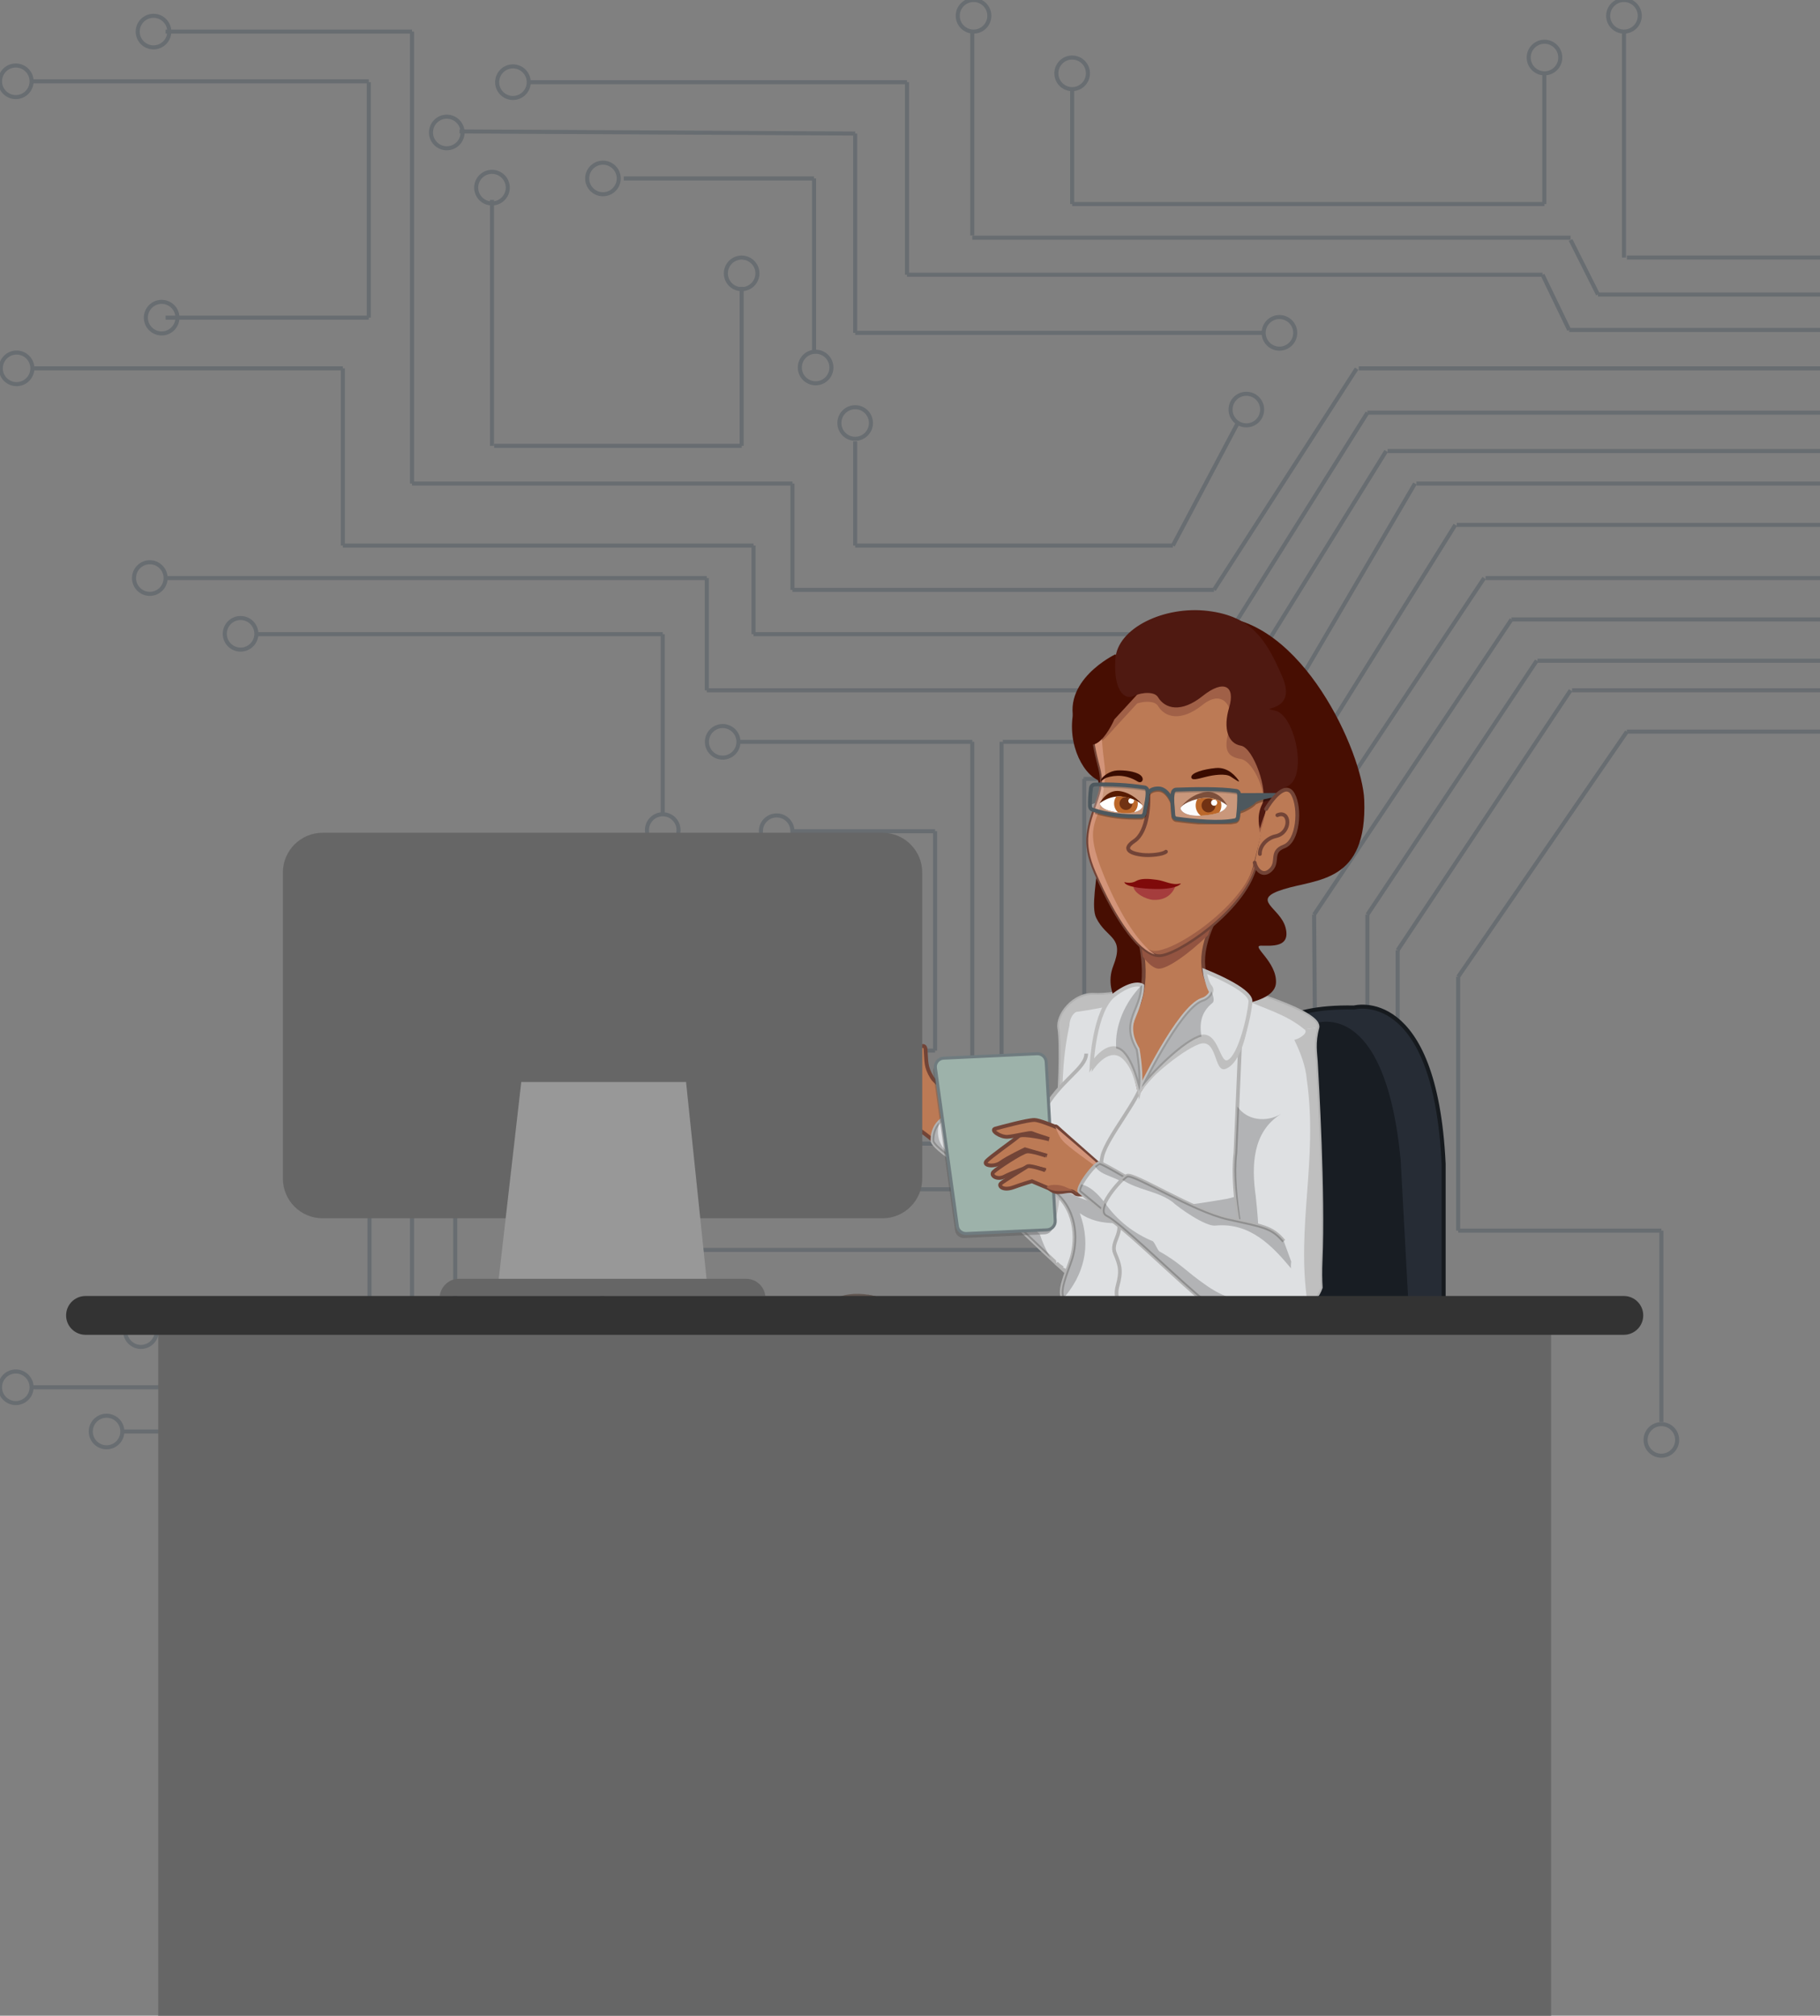 <?xml version="1.0" encoding="utf-8"?>
<!-- Generator: Adobe Illustrator 17.0.0, SVG Export Plug-In . SVG Version: 6.00 Build 0)  -->
<!DOCTYPE svg PUBLIC "-//W3C//DTD SVG 1.1//EN" "http://www.w3.org/Graphics/SVG/1.1/DTD/svg11.dtd">
<svg version="1.1" id="Capa_1" xmlns="http://www.w3.org/2000/svg" xmlns:xlink="http://www.w3.org/1999/xlink" x="0px" y="0px"
	 width="451.188px" height="499.485px" viewBox="0 0 451.188 499.485" enable-background="new 0 0 451.188 499.485"
	 xml:space="preserve">
<rect x="0" y="0" width="451.188" height="499.485" fill="#808080" stroke="none"/>
<g>
	<g opacity="0.3">
		<line fill="none" stroke="#2F3F4E" stroke-miterlimit="10" x1="451.188" y1="119.821" x2="351.135" y2="119.821"/>
		<line fill="none" stroke="#2F3F4E" stroke-miterlimit="10" x1="361.14" y1="130.068" x2="451.188" y2="130.068"/>
		<line fill="none" stroke="#2F3F4E" stroke-miterlimit="10" x1="343.992" y1="111.771" x2="451.188" y2="111.771"/>
		<line fill="none" stroke="#2F3F4E" stroke-miterlimit="10" x1="451.188" y1="143.242" x2="368.283" y2="143.242"/>
		<line fill="none" stroke="#2F3F4E" stroke-miterlimit="10" x1="451.188" y1="102.257" x2="338.99" y2="102.257"/>
		<line fill="none" stroke="#2F3F4E" stroke-miterlimit="10" x1="381.145" y1="163.733" x2="451.188" y2="163.733"/>
		<line fill="none" stroke="#2F3F4E" stroke-miterlimit="10" x1="374.715" y1="153.486" x2="451.188" y2="153.486"/>
		<line fill="none" stroke="#2F3F4E" stroke-miterlimit="10" x1="451.188" y1="91.279" x2="336.844" y2="91.279"/>
		<line fill="none" stroke="#2F3F4E" stroke-miterlimit="10" x1="451.188" y1="171.052" x2="389.719" y2="171.052"/>
		<line fill="none" stroke="#2F3F4E" stroke-miterlimit="10" x1="451.188" y1="81.765" x2="389.006" y2="81.765"/>
		<line fill="none" stroke="#2F3F4E" stroke-miterlimit="10" x1="403.315" y1="181.296" x2="403.295" y2="181.296"/>
		<line fill="none" stroke="#2F3F4E" stroke-miterlimit="10" x1="403.315" y1="181.296" x2="451.188" y2="181.296"/>
		<line fill="none" stroke="#2F3F4E" stroke-miterlimit="10" x1="396.15" y1="72.983" x2="451.188" y2="72.983"/>
		<line fill="none" stroke="#2F3F4E" stroke-miterlimit="10" x1="403.315" y1="181.296" x2="361.492" y2="242.037"/>
		<line fill="none" stroke="#2F3F4E" stroke-miterlimit="10" x1="361.492" y1="304.949" x2="361.492" y2="242.037"/>
		<line fill="none" stroke="#2F3F4E" stroke-miterlimit="10" x1="346.488" y1="235.451" x2="389.356" y2="171.052"/>
		<line fill="none" stroke="#2F3F4E" stroke-miterlimit="10" x1="346.488" y1="235.451" x2="346.488" y2="330.955"/>
		<line fill="none" stroke="#2F3F4E" stroke-miterlimit="10" x1="280.041" y1="373.767" x2="346.488" y2="330.955"/>
		<line fill="none" stroke="#2F3F4E" stroke-miterlimit="10" x1="338.986" y1="226.64" x2="380.973" y2="163.7"/>
		<line fill="none" stroke="#2F3F4E" stroke-miterlimit="10" x1="338.986" y1="226.64" x2="338.986" y2="325.466"/>
		<line fill="none" stroke="#2F3F4E" stroke-miterlimit="10" x1="338.986" y1="325.466" x2="274.711" y2="364.967"/>
		<line fill="none" stroke="#2F3F4E" stroke-miterlimit="10" x1="367.923" y1="143.242" x2="322.91" y2="210.935"/>
		<line fill="none" stroke="#2F3F4E" stroke-miterlimit="10" x1="280.405" y1="210.935" x2="322.91" y2="210.935"/>
		<line fill="none" stroke="#2F3F4E" stroke-miterlimit="10" x1="321.481" y1="193.006" x2="360.777" y2="130.068"/>
		<line fill="none" stroke="#2F3F4E" stroke-miterlimit="10" x1="268.617" y1="193.006" x2="268.79" y2="193.006"/>
		<line fill="none" stroke="#2F3F4E" stroke-miterlimit="10" x1="268.79" y1="193.006" x2="320.768" y2="193.006"/>
		<line fill="none" stroke="#2F3F4E" stroke-miterlimit="10" x1="350.774" y1="119.821" x2="313.266" y2="183.825"/>
		<line fill="none" stroke="#2F3F4E" stroke-miterlimit="10" x1="248.617" y1="183.825" x2="313.266" y2="183.825"/>
		<line fill="none" stroke="#2F3F4E" stroke-miterlimit="10" x1="280.041" y1="416.326" x2="280.041" y2="373.767"/>
		<line fill="none" stroke="#2F3F4E" stroke-miterlimit="10" x1="274.711" y1="364.967" x2="274.711" y2="420.717"/>
		<line fill="none" stroke="#2F3F4E" stroke-miterlimit="10" x1="274.711" y1="421.156" x2="149.295" y2="421.156"/>
		<line fill="none" stroke="#2F3F4E" stroke-miterlimit="10" x1="280.041" y1="309.732" x2="280.041" y2="210.935"/>
		<line fill="none" stroke="#2F3F4E" stroke-miterlimit="10" x1="280.041" y1="309.732" x2="149.295" y2="309.732"/>
		<line fill="none" stroke="#2F3F4E" stroke-miterlimit="10" x1="268.79" y1="294.702" x2="268.79" y2="193.006"/>
		<line fill="none" stroke="#2F3F4E" stroke-miterlimit="10" x1="268.79" y1="294.702" x2="112.856" y2="294.702"/>
		<line fill="none" stroke="#2F3F4E" stroke-miterlimit="10" x1="269.325" y1="294.702" x2="268.79" y2="294.702"/>
		<line fill="none" stroke="#2F3F4E" stroke-miterlimit="10" x1="112.856" y1="354.721" x2="112.856" y2="294.702"/>
		<line fill="none" stroke="#2F3F4E" stroke-miterlimit="10" x1="112.856" y1="354.721" x2="30.333" y2="354.721"/>
		<line fill="none" stroke="#2F3F4E" stroke-miterlimit="10" x1="149.295" y1="377.792" x2="149.295" y2="309.732"/>
		<line fill="none" stroke="#2F3F4E" stroke-miterlimit="10" x1="112.856" y1="377.792" x2="149.295" y2="377.792"/>
		<line fill="none" stroke="#2F3F4E" stroke-miterlimit="10" x1="411.861" y1="304.949" x2="361.492" y2="304.949"/>
		<line fill="none" stroke="#2F3F4E" stroke-miterlimit="10" x1="411.861" y1="304.949" x2="411.861" y2="352.361"/>
		<line fill="none" stroke="#2F3F4E" stroke-miterlimit="10" x1="280.041" y1="416.326" x2="313.266" y2="416.326"/>
		<line fill="none" stroke="#2F3F4E" stroke-miterlimit="10" x1="313.266" y1="416.326" x2="313.266" y2="454.998"/>
		<line fill="none" stroke="#2F3F4E" stroke-miterlimit="10" x1="149.295" y1="463.397" x2="149.295" y2="421.156"/>
		<line fill="none" stroke="#2F3F4E" stroke-miterlimit="10" x1="149.295" y1="463.397" x2="112.856" y2="463.397"/>
		<line fill="none" stroke="#2F3F4E" stroke-miterlimit="10" x1="248.288" y1="283.385" x2="248.288" y2="183.825"/>
		<line fill="none" stroke="#2F3F4E" stroke-miterlimit="10" x1="248.288" y1="283.385" x2="102.139" y2="283.385"/>
		<line fill="none" stroke="#2F3F4E" stroke-miterlimit="10" x1="102.139" y1="343.761" x2="102.139" y2="283.385"/>
		<line fill="none" stroke="#2F3F4E" stroke-miterlimit="10" x1="102.139" y1="343.761" x2="7.829" y2="343.761"/>
		<line fill="none" stroke="#2F3F4E" stroke-miterlimit="10" x1="325.768" y1="226.64" x2="374.715" y2="153.486"/>
		<line fill="none" stroke="#2F3F4E" stroke-miterlimit="10" x1="325.768" y1="226.64" x2="326.483" y2="319.61"/>
		<line fill="none" stroke="#2F3F4E" stroke-miterlimit="10" x1="326.483" y1="319.61" x2="268.79" y2="354.721"/>
		<line fill="none" stroke="#2F3F4E" stroke-miterlimit="10" x1="286.511" y1="324.712" x2="170.768" y2="324.712"/>
		<line fill="none" stroke="#2F3F4E" stroke-miterlimit="10" x1="170.768" y1="324.712" x2="170.768" y2="392.04"/>
		<line fill="none" stroke="#2F3F4E" stroke-miterlimit="10" x1="290.76" y1="226.64" x2="306.851" y2="226.64"/>
		<line fill="none" stroke="#2F3F4E" stroke-miterlimit="10" x1="290.76" y1="226.64" x2="290.76" y2="313.573"/>
		<line fill="none" stroke="#2F3F4E" stroke-miterlimit="10" x1="306.851" y1="313.573" x2="290.76" y2="313.573"/>
		<line fill="none" stroke="#2F3F4E" stroke-miterlimit="10" x1="262.896" y1="410.912" x2="186.805" y2="410.912"/>
		<line fill="none" stroke="#2F3F4E" stroke-miterlimit="10" x1="262.896" y1="377.792" x2="262.896" y2="410.912"/>
		<line fill="none" stroke="#2F3F4E" stroke-miterlimit="10" x1="295.05" y1="435.662" x2="168.584" y2="435.662"/>
		<line fill="none" stroke="#2F3F4E" stroke-miterlimit="10" x1="295.451" y1="435.662" x2="295.451" y2="468.902"/>
		<line fill="none" stroke="#2F3F4E" stroke-miterlimit="10" x1="168.584" y1="435.662" x2="168.584" y2="468.902"/>
		<line fill="none" stroke="#2F3F4E" stroke-miterlimit="10" x1="190.377" y1="343.761" x2="248.288" y2="343.761"/>
		<line fill="none" stroke="#2F3F4E" stroke-miterlimit="10" x1="189.662" y1="383.432" x2="189.662" y2="343.761"/>
		<line fill="none" stroke="#2F3F4E" stroke-miterlimit="10" x1="306.851" y1="171.053" x2="343.631" y2="111.769"/>
		<line fill="none" stroke="#2F3F4E" stroke-miterlimit="10" x1="175.215" y1="171.053" x2="306.851" y2="171.053"/>
		<line fill="none" stroke="#2F3F4E" stroke-miterlimit="10" x1="175.215" y1="143.242" x2="175.215" y2="171.053"/>
		<line fill="none" stroke="#2F3F4E" stroke-miterlimit="10" x1="175.215" y1="143.242" x2="41.053" y2="143.242"/>
		<line fill="none" stroke="#2F3F4E" stroke-miterlimit="10" x1="304.515" y1="157.15" x2="338.99" y2="102.257"/>
		<line fill="none" stroke="#2F3F4E" stroke-miterlimit="10" x1="303.801" y1="157.15" x2="186.805" y2="157.15"/>
		<line fill="none" stroke="#2F3F4E" stroke-miterlimit="10" x1="186.805" y1="157.15" x2="186.805" y2="135.191"/>
		<line fill="none" stroke="#2F3F4E" stroke-miterlimit="10" x1="84.992" y1="135.191" x2="186.805" y2="135.191"/>
		<line fill="none" stroke="#2F3F4E" stroke-miterlimit="10" x1="84.992" y1="91.275" x2="84.992" y2="135.191"/>
		<line fill="none" stroke="#2F3F4E" stroke-miterlimit="10" x1="84.992" y1="91.275" x2="7.829" y2="91.275"/>
		<line fill="none" stroke="#2F3F4E" stroke-miterlimit="10" x1="63.557" y1="157.15" x2="164.297" y2="157.15"/>
		<line fill="none" stroke="#2F3F4E" stroke-miterlimit="10" x1="164.297" y1="201.773" x2="164.297" y2="157.15"/>
		<line fill="none" stroke="#2F3F4E" stroke-miterlimit="10" x1="183.074" y1="183.825" x2="241.031" y2="183.825"/>
		<line fill="none" stroke="#2F3F4E" stroke-miterlimit="10" x1="241.031" y1="276.053" x2="241.031" y2="183.825"/>
		<line fill="none" stroke="#2F3F4E" stroke-miterlimit="10" x1="84.992" y1="276.053" x2="241.031" y2="276.053"/>
		<line fill="none" stroke="#2F3F4E" stroke-miterlimit="10" x1="196.451" y1="205.972" x2="231.815" y2="205.972"/>
		<line fill="none" stroke="#2F3F4E" stroke-miterlimit="10" x1="231.815" y1="260.333" x2="231.815" y2="205.972"/>
		<line fill="none" stroke="#2F3F4E" stroke-miterlimit="10" x1="231.815" y1="260.333" x2="135.896" y2="260.333"/>
		<line fill="none" stroke="#2F3F4E" stroke-miterlimit="10" x1="91.6" y1="294.702" x2="91.6" y2="329.847"/>
		<line fill="none" stroke="#2F3F4E" stroke-miterlimit="10" x1="91.421" y1="329.847" x2="38.908" y2="329.847"/>
		<line fill="none" stroke="#2F3F4E" stroke-miterlimit="10" x1="300.949" y1="146.169" x2="336.307" y2="91.352"/>
		<line fill="none" stroke="#2F3F4E" stroke-miterlimit="10" x1="300.949" y1="146.169" x2="196.451" y2="146.169"/>
		<line fill="none" stroke="#2F3F4E" stroke-miterlimit="10" x1="196.451" y1="119.821" x2="196.451" y2="146.169"/>
		<line fill="none" stroke="#2F3F4E" stroke-miterlimit="10" x1="196.451" y1="119.821" x2="102.139" y2="119.821"/>
		<line fill="none" stroke="#2F3F4E" stroke-miterlimit="10" x1="102.139" y1="119.821" x2="102.139" y2="7.828"/>
		<line fill="none" stroke="#2F3F4E" stroke-miterlimit="10" x1="41.053" y1="7.828" x2="102.139" y2="7.828"/>
		<circle fill="none" stroke="#2F3F4E" stroke-miterlimit="10" cx="38.053" cy="7.828" r="3.914"/>
		<circle fill="none" stroke="#2F3F4E" stroke-miterlimit="10" cx="3.915" cy="20.147" r="3.915"/>
		<circle fill="none" stroke="#2F3F4E" stroke-miterlimit="10" cx="40.074" cy="78.712" r="3.914"/>
		<circle fill="none" stroke="#2F3F4E" stroke-miterlimit="10" cx="4.111" cy="91.275" r="3.914"/>
		<circle fill="none" stroke="#2F3F4E" stroke-miterlimit="10" cx="59.642" cy="157.055" r="3.915"/>
		<circle fill="none" stroke="#2F3F4E" stroke-miterlimit="10" cx="37.138" cy="143.242" r="3.915"/>
		<circle fill="none" stroke="#2F3F4E" stroke-miterlimit="10" cx="121.965" cy="46.497" r="3.914"/>
		<circle fill="none" stroke="#2F3F4E" stroke-miterlimit="10" cx="127.161" cy="20.366" r="3.915"/>
		<circle fill="none" stroke="#2F3F4E" stroke-miterlimit="10" cx="110.758" cy="32.827" r="3.914"/>
		<circle fill="none" stroke="#2F3F4E" stroke-miterlimit="10" cx="149.478" cy="44.221" r="3.914"/>
		<circle fill="none" stroke="#2F3F4E" stroke-miterlimit="10" cx="265.792" cy="18.171" r="3.914"/>
		<circle fill="none" stroke="#2F3F4E" stroke-miterlimit="10" cx="241.348" cy="3.914" r="3.915"/>
		<circle fill="none" stroke="#2F3F4E" stroke-miterlimit="10" cx="308.977" cy="101.49" r="3.914"/>
		<circle fill="none" stroke="#2F3F4E" stroke-miterlimit="10" cx="317.18" cy="82.478" r="3.914"/>
		<circle fill="none" stroke="#2F3F4E" stroke-miterlimit="10" cx="202.197" cy="91.065" r="3.914"/>
		<circle fill="none" stroke="#2F3F4E" stroke-miterlimit="10" cx="212.002" cy="104.82" r="3.915"/>
		<circle fill="none" stroke="#2F3F4E" stroke-miterlimit="10" cx="164.297" cy="205.687" r="3.914"/>
		<circle fill="none" stroke="#2F3F4E" stroke-miterlimit="10" cx="192.537" cy="205.972" r="3.914"/>
		<circle fill="none" stroke="#2F3F4E" stroke-miterlimit="10" cx="179.16" cy="183.825" r="3.914"/>
		<circle fill="none" stroke="#2F3F4E" stroke-miterlimit="10" cx="183.858" cy="67.739" r="3.914"/>
		<line fill="none" stroke="#2F3F4E" stroke-miterlimit="10" x1="91.421" y1="20.147" x2="7.829" y2="20.147"/>
		<line fill="none" stroke="#2F3F4E" stroke-miterlimit="10" x1="91.421" y1="78.712" x2="91.421" y2="20.366"/>
		<line fill="none" stroke="#2F3F4E" stroke-miterlimit="10" x1="41.053" y1="78.712" x2="91.421" y2="78.712"/>
		<line fill="none" stroke="#2F3F4E" stroke-miterlimit="10" x1="389.006" y1="81.765" x2="382.402" y2="68.077"/>
		<line fill="none" stroke="#2F3F4E" stroke-miterlimit="10" x1="382.402" y1="68.077" x2="224.848" y2="68.077"/>
		<line fill="none" stroke="#2F3F4E" stroke-miterlimit="10" x1="224.848" y1="68.077" x2="224.848" y2="20.361"/>
		<line fill="none" stroke="#2F3F4E" stroke-miterlimit="10" x1="131.075" y1="20.366" x2="224.848" y2="20.361"/>
		<line fill="none" stroke="#2F3F4E" stroke-miterlimit="10" x1="389.356" y1="59.462" x2="396.144" y2="72.972"/>
		<line fill="none" stroke="#2F3F4E" stroke-miterlimit="10" x1="241.031" y1="58.906" x2="389.356" y2="58.906"/>
		<line fill="none" stroke="#2F3F4E" stroke-miterlimit="10" x1="241.031" y1="58.354" x2="241.031" y2="7.828"/>
		<line fill="none" stroke="#2F3F4E" stroke-miterlimit="10" x1="265.793" y1="50.559" x2="265.793" y2="22.123"/>
		<line fill="none" stroke="#2F3F4E" stroke-miterlimit="10" x1="265.793" y1="50.559" x2="382.846" y2="50.559"/>
		<line fill="none" stroke="#2F3F4E" stroke-miterlimit="10" x1="382.846" y1="50.559" x2="382.887" y2="50.559"/>
		<line fill="none" stroke="#2F3F4E" stroke-miterlimit="10" x1="382.846" y1="50.559" x2="382.846" y2="18.171"/>
		<line fill="none" stroke="#2F3F4E" stroke-miterlimit="10" x1="402.59" y1="63.82" x2="402.59" y2="7.828"/>
		<line fill="none" stroke="#2F3F4E" stroke-miterlimit="10" x1="451.188" y1="63.82" x2="403.315" y2="63.82"/>
		<line fill="none" stroke="#2F3F4E" stroke-miterlimit="10" x1="212.002" y1="33.092" x2="113.928" y2="32.563"/>
		<line fill="none" stroke="#2F3F4E" stroke-miterlimit="10" x1="212.002" y1="33.092" x2="212.002" y2="82.478"/>
		<line fill="none" stroke="#2F3F4E" stroke-miterlimit="10" x1="212.002" y1="82.478" x2="313.266" y2="82.478"/>
		<line fill="none" stroke="#2F3F4E" stroke-miterlimit="10" x1="154.65" y1="44.221" x2="201.805" y2="44.221"/>
		<line fill="none" stroke="#2F3F4E" stroke-miterlimit="10" x1="201.805" y1="87.613" x2="201.805" y2="44.221"/>
		<line fill="none" stroke="#2F3F4E" stroke-miterlimit="10" x1="121.965" y1="110.475" x2="121.965" y2="49.534"/>
		<line fill="none" stroke="#2F3F4E" stroke-miterlimit="10" x1="183.857" y1="110.475" x2="122.5" y2="110.475"/>
		<line fill="none" stroke="#2F3F4E" stroke-miterlimit="10" x1="183.857" y1="71.089" x2="183.857" y2="110.475"/>
		<line fill="none" stroke="#2F3F4E" stroke-miterlimit="10" x1="212.002" y1="135.187" x2="212.002" y2="109.385"/>
		<line fill="none" stroke="#2F3F4E" stroke-miterlimit="10" x1="290.76" y1="135.187" x2="212.002" y2="135.187"/>
		<line fill="none" stroke="#2F3F4E" stroke-miterlimit="10" x1="306.851" y1="104.82" x2="290.76" y2="135.187"/>
		<circle fill="none" stroke="#2F3F4E" stroke-miterlimit="10" cx="3.915" cy="343.762" r="3.915"/>
		<circle fill="none" stroke="#2F3F4E" stroke-miterlimit="10" cx="34.94" cy="329.847" r="3.915"/>
		<circle fill="none" stroke="#2F3F4E" stroke-miterlimit="10" cx="26.418" cy="354.721" r="3.915"/>
		<circle fill="none" stroke="#2F3F4E" stroke-miterlimit="10" cx="252.203" cy="343.762" r="3.915"/>
		<circle fill="none" stroke="#2F3F4E" stroke-miterlimit="10" cx="109.044" cy="377.792" r="3.914"/>
		<circle fill="none" stroke="#2F3F4E" stroke-miterlimit="10" cx="170.769" cy="396.756" r="3.914"/>
		<circle fill="none" stroke="#2F3F4E" stroke-miterlimit="10" cx="189.662" cy="387.346" r="3.914"/>
		<circle fill="none" stroke="#2F3F4E" stroke-miterlimit="10" cx="182.855" cy="410.912" r="3.914"/>
		<circle fill="none" stroke="#2F3F4E" stroke-miterlimit="10" cx="108.942" cy="463.397" r="3.914"/>
		<circle fill="none" stroke="#2F3F4E" stroke-miterlimit="10" cx="168.584" cy="472.816" r="3.914"/>
		<circle fill="none" stroke="#2F3F4E" stroke-miterlimit="10" cx="411.863" cy="356.805" r="3.914"/>
		<circle fill="none" stroke="#2F3F4E" stroke-miterlimit="10" cx="382.887" cy="14.257" r="3.914"/>
		<circle fill="none" stroke="#2F3F4E" stroke-miterlimit="10" cx="402.59" cy="3.914" r="3.914"/>
	</g>
	<g>
		<path fill="#50565B" d="M328.21,381.472l-1.232-2.266c0,0,6.698,1.872,6.748-2.266c0.049-4.137,0.246-37.426,0.246-37.426
			l2.363-0.295l-0.247,40.773l-1.278,2.512l-3.276-0.245L328.21,381.472"/>
		<path fill="none" stroke="#656C70" stroke-miterlimit="10" d="M328.21,381.472l-1.232-2.266c0,0,6.698,1.872,6.748-2.266
			c0.049-4.137,0.246-37.426,0.246-37.426l2.363-0.295l-0.247,40.773l-1.278,2.512l-3.276-0.245L328.21,381.472"/>
		<path fill="#808589" d="M328.21,381.472c0,0,6.992,0.955,6.992-3.363V339.22h5.712v38.889c0,0,0.773,8.414-6.006,8.437
			l-6.779,0.021L328.21,381.472z"/>
		<path fill="none" stroke="#656C70" stroke-miterlimit="10" d="M328.21,381.472c0,0,6.992,0.955,6.992-3.363V339.22h5.712v38.889
			c0,0,0.773,8.414-6.006,8.437l-6.779,0.021L328.21,381.472z"/>
		<rect x="286.156" y="431.041" fill="#808589" width="6.4" height="29.124"/>
		<rect x="286.156" y="431.041" fill="none" stroke="#656C70" stroke-miterlimit="10" width="6.4" height="29.124"/>
		<path fill="#252728" d="M285.273,431.694h8.363c1.104,0,2.016-0.868,2.067-1.971l1.482-31.115h-15.464l1.482,31.115
			C283.258,430.826,284.168,431.694,285.273,431.694"/>
		<path fill="none" stroke="#000000" stroke-miterlimit="10" d="M285.273,431.694h8.363c1.104,0,2.016-0.868,2.067-1.971
			l1.482-31.115h-15.464l1.482,31.115C283.258,430.826,284.168,431.694,285.273,431.694z"/>
		<path fill="#1A1B1C" d="M281.307,490.179c0,4.444,3.603,8.048,8.049,8.048c4.445,0,8.048-3.604,8.048-8.048
			s-3.602-8.048-8.048-8.048C284.909,482.131,281.307,485.734,281.307,490.179"/>
		<circle fill="none" stroke="#000000" stroke-miterlimit="10" cx="289.355" cy="490.179" r="8.048"/>
		<path fill="#1A1B1C" d="M258.002,488.603c0,4.244,3.441,7.683,7.682,7.683c4.242,0,7.682-3.439,7.682-7.683
			c0-4.241-3.439-7.682-7.682-7.682C261.442,480.921,258.002,484.361,258.002,488.603"/>
		<circle fill="none" stroke="#000000" stroke-miterlimit="10" cx="265.684" cy="488.603" r="7.682"/>
		<path fill="#1A1B1C" d="M305.332,488.603c0,4.244,3.439,7.683,7.682,7.683c4.242,0,7.683-3.439,7.683-7.683
			c0-4.241-3.44-7.682-7.683-7.682C308.772,480.921,305.332,484.361,305.332,488.603"/>
		<circle fill="none" stroke="#000000" stroke-miterlimit="10" cx="313.014" cy="488.603" r="7.682"/>
		<path fill="#A0A6AA" d="M283.728,490.179c0,3.108,2.52,5.627,5.628,5.627s5.628-2.519,5.628-5.627c0-3.107-2.52-5.627-5.628-5.627
			C286.248,484.552,283.728,487.071,283.728,490.179"/>
		<path fill="#A0A6AA" d="M260.689,488.603c0,2.76,2.235,4.997,4.994,4.997c2.76,0,4.995-2.237,4.995-4.997
			c0-2.759-2.235-4.996-4.995-4.996C262.925,483.607,260.689,485.844,260.689,488.603"/>
		<path fill="#A0A6AA" d="M308.017,488.603c0,2.76,2.237,4.997,4.997,4.997c2.759,0,4.996-2.237,4.996-4.997
			c0-2.759-2.237-4.996-4.996-4.996C310.254,483.607,308.017,485.844,308.017,488.603"/>
		<path fill="#1A1B1C" d="M284.57,489.352c0,2.652,2.149,4.802,4.802,4.802c2.651,0,4.802-2.15,4.802-4.802
			c0-2.65-2.15-4.8-4.802-4.8S284.57,486.701,284.57,489.352"/>
		<circle fill="none" stroke="#000000" stroke-miterlimit="10" cx="289.372" cy="489.352" r="4.802"/>
		<path fill="#1A1B1C" d="M261.499,488.082c0,2.31,1.872,4.185,4.185,4.185c2.311,0,4.186-1.875,4.186-4.185
			c0-2.312-1.875-4.185-4.186-4.185C263.371,483.898,261.499,485.771,261.499,488.082"/>
		<circle fill="none" stroke="#000000" stroke-miterlimit="10" cx="265.684" cy="488.082" r="4.185"/>
		<path fill="#1A1B1C" d="M308.961,488.082c0,2.238,1.814,4.052,4.053,4.052c2.236,0,4.053-1.813,4.053-4.052
			c0-2.238-1.816-4.052-4.053-4.052C310.775,484.03,308.961,485.844,308.961,488.082"/>
		<circle fill="none" stroke="#000000" stroke-miterlimit="10" cx="313.014" cy="488.082" r="4.053"/>
		<path fill="#A0A6AA" d="M286.581,433.587c0,0,4.875-1.885,4.571,3.04v21.341c0,0,0.821,1.173-3.849,1.685h4.662l0.213-27.557
			h-5.647L286.581,433.587z"/>
		<path fill="#808589" d="M261.499,470.902c1.182-6.173,13.067-6.107,13.067-6.107h6.86v-3.422c0-0.667,0.539-1.208,1.205-1.208
			h13.642c0.667,0,1.208,0.541,1.208,1.208v3.422h10.045c10.571,0,9.479,7.748,9.479,7.748v9.684c0,1.284-1.039,2.323-2.321,2.323
			h-3.251c-1.282,0-2.322-1.039-2.322-2.323v-0.879v-3.616c0-7.749-5.13-7.289-5.13-7.289l-10.581-0.047v12.707
			c0,0.801-0.646,1.447-1.448,1.447h-4.997c-0.799,0-1.449-0.646-1.449-1.447v-12.744l-10.81-0.048
			c-4.039,0-4.788,3.637-4.899,5.585v7.042c0,0.891-0.723,1.612-1.613,1.612h-4.67c-0.891,0-1.613-0.722-1.613-1.612v-11.671
			c0-0.02,0.005-0.04,0.007-0.059L261.499,470.902z"/>
		<path fill="none" stroke="#656C70" stroke-miterlimit="10" d="M261.499,470.902c1.182-6.173,13.067-6.107,13.067-6.107h6.86
			v-3.422c0-0.667,0.539-1.208,1.205-1.208h13.642c0.667,0,1.208,0.541,1.208,1.208v3.422h10.045c10.571,0,9.479,7.748,9.479,7.748
			v9.684c0,1.284-1.039,2.323-2.321,2.323h-3.251c-1.282,0-2.322-1.039-2.322-2.323v-0.879v-3.616c0-7.749-5.13-7.289-5.13-7.289
			l-10.581-0.047v12.707c0,0.801-0.646,1.447-1.448,1.447h-4.997c-0.799,0-1.449-0.646-1.449-1.447v-12.744l-10.81-0.048
			c-4.039,0-4.788,3.637-4.899,5.585v7.042c0,0.891-0.723,1.612-1.613,1.612h-4.67c-0.891,0-1.613-0.722-1.613-1.612v-11.671
			c0-0.02,0.005-0.04,0.007-0.059L261.499,470.902z"/>
		<path fill="#A0A6AA" d="M289.27,466.863c0,0,3.877-0.345,3.73,3.2l0.004,12.116c0,0,0.487,2.322-2.319,1.851
			c0,0,0.887,0.068,1.329-2.146l0.099-11.868C292.112,470.016,291.646,467.553,289.27,466.863"/>
		<path fill="#A0A6AA" d="M289.356,460.61h6.057c0,0,2.117-0.492,1.625,2.067l0.075,2.56l-1.995-3.397L289.356,460.61z"/>
		<path fill="#A0A6AA" d="M311.023,465.632c0,0,5.712,0.543,5.465,7.782l0.009,8.124c0,0,0.929,2.807-3.455,2.462
			c0,0,1.92-0.64,1.724-4.628l-0.098-8.076C314.668,471.296,314.814,468.391,311.023,465.632"/>
		<path fill="#262C35" d="M313.979,256.35c0,0,2.645-7.075,21.702-6.693c0,0,20.105-5.446,22.203,38.749v39.607
			c0,0,1.574,27.328-21.156,26.564c0,0-24.125,1.82-23.775-19.349L313.979,256.35"/>
		<path fill="none" stroke="#161A1E" stroke-miterlimit="10" d="M313.979,256.35c0,0,2.645-7.075,21.702-6.693
			c0,0,20.105-5.446,22.203,38.749v39.607c0,0,1.574,27.328-21.156,26.564c0,0-24.125,1.82-23.775-19.349L313.979,256.35"/>
		<path fill="#181D23" d="M325.54,253.719c0,0,17.658-7.578,21.679,33.548l2.447,45.105c0,0,0.699,16.854-13.985,17.236
			c-14.687,0.381-0.701,1.004-0.701,1.004s-19.232,1.289-20.192-17.249l-4.109-62.875
			C310.678,270.488,312.952,253.384,325.54,253.719"/>
		<path fill="#50565B" d="M274.193,402.02h32.688c1.547,0,2.812-1.267,2.812-2.813v-7.867c0-1.038-0.852-1.891-1.891-1.891h-34.53
			c-1.041,0-1.892,0.853-1.892,1.891v7.867C271.381,400.753,272.647,402.02,274.193,402.02"/>
		<path fill="none" stroke="#656C70" stroke-miterlimit="10" d="M274.193,402.02h32.688c1.547,0,2.812-1.267,2.812-2.813v-7.867
			c0-1.038-0.852-1.891-1.891-1.891h-34.53c-1.041,0-1.892,0.853-1.892,1.891v7.867C271.381,400.753,272.647,402.02,274.193,402.02z
			"/>
		<path fill="#262C35" d="M266.284,393.685c-3.222-0.14,8.735,1.221,26.694,1.575c7.159,0.142,21.073-0.787,21.073-0.787
			c3.342,0,16.063-1.972,16.063-8.865v-4.136c0-7.55-12.722-9.653-16.063-9.653c0,0-13.761-0.227-20.862,0
			c-15.267,0.49-35.25,1.576-35.25,1.576c-3.341,0-8.556,4.135-8.556,7.29v4.923C249.82,390.336,262.943,393.685,266.284,393.685"/>
		<path fill="none" stroke="#161A1E" stroke-miterlimit="10" d="M266.284,393.685c-3.222-0.14,8.735,1.221,26.694,1.575
			c7.159,0.142,21.073-0.787,21.073-0.787c3.342,0,16.063-1.972,16.063-8.865v-4.136c0-7.55-12.722-9.653-16.063-9.653
			c0,0-13.761-0.227-20.862,0c-15.267,0.49-35.25,1.576-35.25,1.576c-3.341,0-8.556,4.135-8.556,7.29v4.923
			C249.82,390.336,262.943,393.685,266.284,393.685z"/>
		<path fill="#181D23" d="M250.059,378.545c0,0,0.885,9.625,17.263,11.791c0,0,38.489,3.349,53.614,0c0,0,0.208,2.73-6.363,4.121
			c-6.57,1.392,0,0,0,0s13.179-0.239,15.456-7.892c2.277-7.654,0,0,0,0v-6.097"/>
		<path fill="#181D23" d="M330.028,380.469c0,0-40.798,8.349-79.97-1.924"/>
		<path fill="#3D4447" d="M279.349,194.842l-9.063,0.034c0,0-0.134,3.452-0.201,4.289c-0.066,0.837,3.586-1.239,4.055-1.877
			c0.469-0.637,3.954-1.306,4.523-1.34C278.906,195.376,279.349,194.842,279.349,194.842"/>
		<path fill="#BC7A55" d="M167.965,403.756c0,0-5.506,10.739-10.127,15.52c-4.488,4.642-8.038,10.21-11.802,11.629
			c-2.448,0.921-5.525,1.372-5.062,2.794c1.779,5.464,10.525,8.148,13.773,4.767c4.593-4.786,6.63-7.895,9.843-8.553
			c3.214-0.661,5.919-0.983,6.148-6.828c0.235-5.843,6.77-9.722,7.698-12.959C179.366,406.887,167.965,403.756,167.965,403.756"/>
		<path fill="none" stroke="#724437" stroke-width="0.941" stroke-miterlimit="10" d="M167.965,403.756
			c0,0-5.506,10.739-10.127,15.52c-4.488,4.642-8.038,10.21-11.802,11.629c-2.448,0.921-5.525,1.372-5.062,2.794
			c1.779,5.464,10.525,8.148,13.773,4.767c4.593-4.786,6.63-7.895,9.843-8.553c3.214-0.661,5.919-0.983,6.148-6.828
			c0.235-5.843,6.77-9.722,7.698-12.959C179.366,406.887,167.965,403.756,167.965,403.756z"/>
		<path fill="#A06047" d="M177.233,407.799c0.913,0.739,1.434,1.529,1.204,2.326c-0.928,3.241-7.463,7.116-7.698,12.959
			c-0.18,4.551-1.861,5.753-4.114,6.374C167.604,421.085,170.585,413.148,177.233,407.799"/>
		<path fill="#D39479" d="M141.488,434.871c-0.205-0.374-0.381-0.765-0.514-1.173c-0.464-1.422,2.613-1.873,5.062-2.794
			c3.764-1.419,7.313-6.987,11.801-11.629c4.622-4.78,10.127-15.52,10.127-15.52s0.833,0.227,2.026,0.624
			C162.922,416.46,156.227,432.759,141.488,434.871"/>
		<path fill="#E90D00" d="M165.606,439.007c0.078,1.275-1.354,1.453-3.346,0.288c-1.99-1.164-1.981-2.469-1.981-2.469l3.47-8.524
			l6.48,0.875C170.229,429.177,165.254,433.359,165.606,439.007"/>
		<path fill="none" stroke="#8E0804" stroke-width="0.548" stroke-miterlimit="10" d="M165.606,439.007
			c0.078,1.275-1.354,1.453-3.346,0.288c-1.99-1.164-1.981-2.469-1.981-2.469l3.47-8.524l6.48,0.875
			C170.229,429.177,165.254,433.359,165.606,439.007z"/>
		<path fill="#E90D00" d="M171.711,419.775c-1.258-0.859-2.315,1.825-7.783,7.638c-3.071,4.156-7.902,8.887-13.639,8.91
			c-1.876-0.303-4.502-5.031-7.684-4.911c-1.808,0.066-5.108,2.757-5.531,4.654c-0.431,1.933,1.033,2.758,1.659,3.323
			c0.634,0.57,7.186,4.311,12.931,2.682c5.746-1.631,8.313-8.596,11.797-10.112c3.484-1.513,5.789-0.896,7.854-4.32
			C172.527,425.626,173.699,421.14,171.711,419.775"/>
		<path fill="none" stroke="#8E0804" stroke-width="0.569" stroke-miterlimit="10" d="M171.711,419.775
			c-1.258-0.859-2.315,1.825-7.783,7.638c-3.071,4.156-7.902,8.887-13.639,8.91c-1.876-0.303-4.502-5.031-7.684-4.911
			c-1.808,0.066-5.108,2.757-5.531,4.654c-0.431,1.933,1.033,2.758,1.659,3.323c0.634,0.57,7.186,4.311,12.931,2.682
			c5.746-1.631,8.313-8.596,11.797-10.112c3.484-1.513,5.789-0.896,7.854-4.32C172.527,425.626,173.699,421.14,171.711,419.775z"/>
		<path fill="#9B897B" d="M226.692,328.889c-2.527-5.997-11.561-8.856-17.245-7.489c-4.473,1.075-8.517,4.453-10.695,7.936
			c-8.888,18.276-21.141,55.213-26.642,65.007c-6.145,10.94-6.687,11.678-6.687,11.678c-2.473,4.22,6.804,11.194,10.495,7.303
			c5.626-5.934,14.953-22.119,21.782-30.617c6.83-8.499,13.198-18.994,18.759-33.818c2.524-6.729,6.332-13.423,10.375-19.626
			C226.786,329.137,226.743,329.009,226.692,328.889"/>
		<path fill="none" stroke="#605650" stroke-width="0.912" stroke-miterlimit="10" d="M226.692,328.889
			c-2.527-5.997-11.561-8.856-17.245-7.489c-4.473,1.075-8.517,4.453-10.695,7.936c-8.888,18.276-21.141,55.213-26.642,65.007
			c-6.145,10.94-6.687,11.678-6.687,11.678c-2.473,4.22,6.804,11.194,10.495,7.303c5.626-5.934,14.953-22.119,21.782-30.617
			c6.83-8.499,13.198-18.994,18.759-33.818c2.524-6.729,6.332-13.423,10.375-19.626
			C226.786,329.137,226.743,329.009,226.692,328.889z"/>
		<path fill="#7C716C" d="M226.692,328.889c-0.191-0.452-0.408-0.87-0.646-1.263c-0.102,0.12-0.204,0.241-0.306,0.361
			c-3.171,4.294-6.705,7.879-8.27,12.693c-7.992,26.395-25.817,46.636-40.777,68.99c-1.15,1.557-1.263,3.44-4.375,4.428
			c0.864,0.165,2.945-0.089,3.6-0.776c5.626-5.934,14.953-22.119,21.782-30.617c6.83-8.499,13.198-18.994,18.759-33.818
			c2.524-6.729,6.332-13.423,10.375-19.626C226.786,329.137,226.743,329.009,226.692,328.889"/>
		<path fill="#AD9D92" d="M198.752,329.787c-8.888,18.278-21.141,55.214-26.642,65.007c-6.146,10.939-6.688,11.678-6.688,11.678
			c-0.647,1.107-0.084,2.02,0.567,3.257c0.989-1.271,1.66-2.135,2.49-3.46c14.439-20.747,20.489-44.815,28.68-68.186
			c1.626-3.7,4.291-8.54,6.065-10.496c1.773-1.954,1.958-1.808,3.553-2.771c1.262-1.67,0.056-2.398-1.743-1.262
			C203.726,324.379,200.548,326.669,198.752,329.787"/>
		<path fill="#BC7A55" d="M207.18,450.348c0,0,4.745,12.128,1.055,17.4c-3.691,5.272-10.807,15.815-14.235,17.66
			c-3.427,1.848-1.318,5.01,4.218,4.483s7.646,2.373,13.182-5.534c5.535-7.91,7.381-9.228,9.752-11.336
			c2.374-2.108,4.483-3.691,1.847-8.701c-2.636-5.007-3.162-10.545-3.954-13.708C218.252,447.448,207.18,450.348,207.18,450.348"/>
		<path fill="none" stroke="#724437" stroke-width="0.941" stroke-miterlimit="10" d="M207.18,450.348c0,0,4.745,12.128,1.055,17.4
			c-3.691,5.272-10.807,15.815-14.235,17.66c-3.427,1.848-1.318,5.01,4.218,4.483s7.646,2.373,13.182-5.534
			c5.535-7.91,7.381-9.228,9.752-11.336c2.374-2.108,4.483-3.691,1.847-8.701c-2.636-5.007-3.162-10.545-3.954-13.708
			C218.252,447.448,207.18,450.348,207.18,450.348z"/>
		<path fill="#A06047" d="M222.997,464.319c-2.636-5.007-3.162-10.545-3.954-13.708c-0.178-0.711-0.885-1.112-1.865-1.313
			c-0.221,7.839,3.264,14.987,5.347,22.469C224.185,470.126,225.098,468.312,222.997,464.319"/>
		<path fill="#D39479" d="M205.455,477.495c2.251-3.377,3.939-6.753,5.627-9.567c3.12-5.719,0.955-12.399-0.723-18.265
			c-1.81,0.328-3.18,0.685-3.18,0.685s4.744,12.128,1.055,17.4c-3.689,5.272-10.809,15.815-14.235,17.66
			c-2.208,1.191-2.115,2.926-0.29,3.869c1.086-1.505,2.01-3.172,3.306-4.47C199.266,481.996,203.203,480.307,205.455,477.495"/>
		<path fill="#E90D00" d="M223.338,483.929c0.38,1.177-0.92,1.686-3.065,1.074c-2.147-0.614-2.455-1.841-2.455-1.841l0.154-8.892
			l7.021-2.752C224.992,471.518,221.651,478.716,223.338,483.929"/>
		<path fill="none" stroke="#8E0804" stroke-width="0.53" stroke-miterlimit="10" d="M223.338,483.929
			c0.38,1.177-0.92,1.686-3.065,1.074c-2.147-0.614-2.455-1.841-2.455-1.841l0.154-8.892l7.021-2.752
			C224.992,471.518,221.651,478.716,223.338,483.929z"/>
		<path fill="#E90D00" d="M222.011,462.229c-1.159,0.817-6.137,7.434-8.151,14.607c-2.013,7.173-7.755,8.501-9.518,8.662
			c-1.762,0.159-4.975-2.773-7.938-2.854c-2.963-0.079-5.533,2.821-6.576,4.344c-1.039,1.52-0.095,3.729,0.467,4.289
			c0.56,0.562,12.735,2.564,17.541-0.239c4.806-2.804,7.123-10.112,9.916-12.288c2.792-2.174,6.862-3.525,7.239-7.232
			C225.367,467.808,223.73,461.018,222.011,462.229"/>
		<path fill="none" stroke="#8E0804" stroke-width="0.53" stroke-miterlimit="10" d="M222.011,462.229
			c-1.159,0.817-6.137,7.434-8.151,14.607c-2.013,7.173-7.755,8.501-9.518,8.662c-1.762,0.159-4.975-2.773-7.938-2.854
			c-2.963-0.079-5.533,2.821-6.576,4.344c-1.039,1.52-0.095,3.729,0.467,4.289c0.56,0.562,12.735,2.564,17.541-0.239
			c4.806-2.804,7.123-10.112,9.916-12.288c2.792-2.174,6.862-3.525,7.239-7.232C225.367,467.808,223.73,461.018,222.011,462.229z"/>
		<path fill="#9B897B" d="M219.814,418.955c3.444-21.228-1.409-30.513-2.604-37.661c-0.686-4.105,26.364-1.276,37.694-0.94
			c11.331,0.335,32.132-1.843,32.132-1.843l1.273-0.257c0.161-0.127,0.356-0.225,0.605-0.273
			c8.622-1.679,11.275-12.715,12.838-20.263c0.941-4.555,2.179-8.281-0.489-12.468c-1.065-1.673-2.466-2.96-4.022-4.057
			c-3.832-0.542-8.076-0.872-12.838-0.901c-22.852-0.132-79.766,4.46-88.048,12.852c-7.097,7.193-6.882,16.81-6.083,23.313
			c2.68,21.815,2.68,34.02,7.271,47.416c4.596,13.398,8.222,25.256,8.641,30.171c0.42,4.911,5.514,4.792,10.365,5.032
			c4.855,0.24,5.793-2.333,5.413-3.637C221.245,444.709,218.384,427.778,219.814,418.955"/>
		<path fill="none" stroke="#605650" stroke-width="0.912" stroke-miterlimit="10" d="M219.814,418.955
			c3.444-21.228-1.409-30.513-2.604-37.661c-0.686-4.105,26.364-1.276,37.694-0.94c11.331,0.335,32.132-1.843,32.132-1.843
			l1.273-0.257c0.161-0.127,0.356-0.225,0.605-0.273c8.622-1.679,11.275-12.715,12.838-20.263c0.941-4.555,2.179-8.281-0.489-12.468
			c-1.065-1.673-2.466-2.96-4.022-4.057c-3.832-0.542-8.076-0.872-12.838-0.901c-22.852-0.132-79.766,4.46-88.048,12.852
			c-7.097,7.193-6.882,16.81-6.083,23.313c2.68,21.815,2.68,34.02,7.271,47.416c4.596,13.398,8.222,25.256,8.641,30.171
			c0.42,4.911,5.514,4.792,10.365,5.032c4.855,0.24,5.793-2.333,5.413-3.637C221.245,444.709,218.384,427.778,219.814,418.955z"/>
		<path fill="#AD9D92" d="M200.64,382.581c0-1.126-1.31-2.25-2.435-3.94c-1.688-2.813-3.376-5.627-3.939-8.44
			c-6.189-25.322,55.142-23.38,80.651-27.397c8.521-1.143,16.983-0.847,25.143,0.861c-0.838-0.943-1.795-1.749-2.818-2.472
			c-3.833-0.542-8.078-0.872-12.84-0.901c-23.342-0.137-80.596,5.088-88.619,13.567c-6.455,6.822-6.27,16.42-5.512,22.597
			c2.68,21.815,2.68,34.02,7.271,47.416c4.595,13.398,8.222,25.256,8.641,30.171c0.219,2.558,1.712,3.747,3.773,4.337
			c0.635-2.762-1.745-5.94-2.436-9.583C203.02,425.726,189.379,393.841,200.64,382.581"/>
		<path fill="#7C716C" d="M219.337,427.455c0-5.876,1.917-17.823,1.179-28.898c-0.388-5.8-2.466-10.366-3.464-17.263
			c-0.664-4.578,26.928-1.706,38.258-1.371c11.332,0.333,27.237-0.996,32.134-1.844c-5.29-2.592-9.195-8.558-11.199-17.084
			c-0.574,5.606,1.739,10.206,5.561,15.435c-6.744-0.7-33.49-15.308-40.674-14.689c-2.373,0.207,17.536,15.367,15.145,15.688
			c-13.946,1.618-36.005-2.339-38.983-0.308c-3.337,2.274-2.904,4.589-2.101,11.746c0.357,3.163,4.384,5.289,1.696,31.362
			c-1.512,14.652,1.299,30.667,1.582,38.759c1.725-0.272,3.02-0.96,3.734-1.592C220.67,458.751,219.337,432.795,219.337,427.455"/>
		<path fill="#9B897B" d="M264.684,370.256c6.487,2.454,13.275,3.794,20.184,3.808l-7.508-49.659l-12.115-2.64
			c-1.73,12.104-11.536,20.454-16.246,40.397C254.002,365.283,259.178,368.17,264.684,370.256"/>
		<path fill="none" stroke="#605650" stroke-width="0.912" stroke-miterlimit="10" d="M264.684,370.256
			c6.487,2.454,13.275,3.794,20.184,3.808l-7.508-49.659l-12.115-2.64c-1.73,12.104-11.536,20.454-16.246,40.397
			C254.002,365.283,259.178,368.17,264.684,370.256z"/>
		<path fill="#9B897B" d="M276.952,336.556c-0.103,0.786-0.134,1.276-0.134,1.276l-1.382,7.419
			c-1.384,7.423,1.003,19.436,5.035,21.205c0,0,2.534,19.724,3.611,20.115c1.498,0.545,17.726,3.595,28.845-2.863
			c4.486-2.604,11.146-9.002,7.226-22.35c-2.499-16.008-8.325-26.514-11.12-35.934l-0.208-0.721
			c-0.431-1.529-0.774-3.032-1.008-4.528c-0.081,0.069-0.161,0.135-0.241,0.202l-0.019-0.064
			c-6.867,4.907-26.927,4.622-29.499,4.091c-2.575-0.529-3.114-0.352-3.977,1.413c-0.863,1.767-0.645,3.181-1.652,6.536
			C271.627,335.023,273.954,336.126,276.952,336.556"/>
		<path fill="none" stroke="#605650" stroke-width="0.912" stroke-miterlimit="10" d="M276.952,336.556
			c-0.103,0.786-0.134,1.276-0.134,1.276l-1.382,7.419c-1.384,7.423,1.003,19.436,5.035,21.205c0,0,2.534,19.724,3.611,20.115
			c1.498,0.545,17.726,3.595,28.845-2.863c4.486-2.604,11.146-9.002,7.226-22.35c-2.499-16.008-8.325-26.514-11.12-35.934
			l-0.208-0.721c-0.431-1.529-0.774-3.032-1.008-4.528c-0.081,0.069-0.161,0.135-0.241,0.202l-0.019-0.064
			c-6.867,4.907-26.927,4.622-29.499,4.091c-2.575-0.529-3.114-0.352-3.977,1.413c-0.863,1.767-0.645,3.181-1.652,6.536
			C271.627,335.023,273.954,336.126,276.952,336.556z"/>
		<path fill="none" stroke="#776960" stroke-width="0.912" stroke-miterlimit="10" d="M309.879,328.062
			c-0.927-2.715-1.663-5.313-2.064-7.887c-10.915,6.534-30.458,4.229-30.458,4.229l-12.111-2.64
			c-0.439,3.068-1.398,5.896-2.66,8.732C268.801,336.687,283.123,341.036,309.879,328.062z"/>
		<path fill="#70645D" d="M274.317,333.138c-0.068,0.74,0.474,1.343,1.204,1.343c0.734,0,1.385-0.601,1.453-1.343
			c0.068-0.74-0.471-1.343-1.204-1.343S274.386,332.397,274.317,333.138"/>
		<path fill="#70645D" d="M275.33,327.837c-0.068,0.742,0.473,1.344,1.206,1.344s1.384-0.602,1.452-1.344
			c0.068-0.74-0.471-1.342-1.205-1.342S275.399,327.095,275.33,327.837"/>
		<path fill="#AD9D92" d="M250.733,363.23c2.656-10.549,7.591-20.707,14.762-29.96c1.816-2.646,1.364-7.275,1.597-11.103
			l-1.848-0.402c-1.73,12.104-11.536,20.454-16.246,40.397C249.574,362.521,250.154,362.877,250.733,363.23"/>
		<path fill="#7C716C" d="M279.231,364.386c-2.121-7.354-1.24-20.931,1.676-28.283c-1.438,0-2.688,0.465-3.978,0.648
			c-0.084,0.669-0.109,1.081-0.109,1.081l-1.382,7.419c-1.358,7.288,0.92,18.996,4.817,21.091
			C279.861,365.809,279.512,365.17,279.231,364.386"/>
		<path fill="#7C716C" d="M284.67,374.061c0.932,0.006,1.863-0.014,2.799-0.057c0.038-1.126-0.148-1.955-0.489-2.603
			c-0.524-0.073-1.048-0.145-1.578-0.194c-0.46,0.318-0.912,0.589-1.378,0.795l0.27,0.418
			C284.445,372.988,284.568,373.544,284.67,374.061"/>
		<path fill="#7C716C" d="M317.064,364.166c1.061-0.894,2.091-1.834,3.09-2.808c-2.499-16.008-8.325-26.514-11.12-35.934
			l-0.209-0.721c-0.268-0.953-0.498-1.897-0.693-2.836c-0.619,0.744-1.41,1.363-2.322,1.882c2.395,8.221,3.48,16.714,6.975,24.809
			C314.894,353.68,316.251,358.888,317.064,364.166"/>
		<path fill="#87786E" d="M307.815,320.175c-0.079,0.068-0.159,0.135-0.239,0.202l-0.019-0.064
			c-0.679,0.484-1.492,0.918-2.399,1.307c-8.27,3.54-24.781,3.264-27.1,2.784c-2.576-0.529-3.115-0.352-3.977,1.412
			c-0.863,1.768-0.645,3.182-1.652,6.537c-0.048,0.159-0.082,0.313-0.108,0.456c0.174-0.219,0.355-0.442,0.557-0.669
			c1.274-1.698,0.469-5.093,1.026-5.093c6.367-2.26,12.159,1.703,19.032,0.008c3.883-0.77,9.293-1.277,12.872-3.307
			c0.911-0.519,1.703-1.138,2.322-1.882C308.012,321.302,307.905,320.736,307.815,320.175"/>
		<path fill="#70645D" d="M274.317,333.138c-0.068,0.74,0.474,1.343,1.204,1.343c0.734,0,1.385-0.601,1.453-1.343
			c0.068-0.74-0.471-1.343-1.204-1.343S274.386,332.397,274.317,333.138"/>
		<path fill="#70645D" d="M275.33,327.837c-0.068,0.742,0.473,1.344,1.206,1.344s1.384-0.602,1.452-1.344
			c0.068-0.74-0.471-1.342-1.205-1.342S275.399,327.095,275.33,327.837"/>
		<path fill="#BC7A55" d="M232.178,283.335c0,0-4.96-4.52-8.027-5.281c-3.07-0.764-5.607-1.457-6.966-3.41
			c-1.36-1.952-6.35-7.901-6.987-9.511c-0.638-1.609,0.645-7.577,0.972-9.013c0.329-1.438,2.409,0.856,2.04,2.929
			c-0.369,2.071-0.148,5.517,0.373,6.147c0.521,0.629,2.512,3.199,4.338,3.739c1.825,0.541,4.188,0.634,6.463,0.257
			c2.273-0.376,7.211-2.102,9.672,1.259c2.462,3.36,1.57,4.519,4.006,6.273C240.498,278.477,232.178,283.335,232.178,283.335"/>
		<path fill="none" stroke="#724437" stroke-width="0.941" stroke-miterlimit="10" d="M232.178,283.335c0,0-4.96-4.52-8.027-5.281
			c-3.07-0.764-5.607-1.457-6.966-3.41c-1.36-1.952-6.35-7.901-6.987-9.511c-0.638-1.609,0.645-7.577,0.972-9.013
			c0.329-1.438,2.409,0.856,2.04,2.929c-0.369,2.071-0.148,5.517,0.373,6.147c0.521,0.629,2.512,3.199,4.338,3.739
			c1.825,0.541,4.188,0.634,6.463,0.257c2.273-0.376,7.211-2.102,9.672,1.259c2.462,3.36,1.57,4.519,4.006,6.273
			C240.498,278.477,232.178,283.335,232.178,283.335z"/>
		<path fill="#BC7A55" d="M237.406,276.794c0,0-1.707-2.798-2.049-4.853c-0.346-2.057-3.23-3.191-4.311-4.973
			c-1.63-2.688-1.34-3.793-1.6-6.982c-0.165-2.016-2.938,0.17-3.145,2.127c-0.232,2.181,0.139,4.652,0.852,5.849
			c0.712,1.196-2.528,1.204-2.528,1.204"/>
		<path fill="none" stroke="#724437" stroke-width="0.941" stroke-miterlimit="10" d="M237.406,276.794c0,0-1.707-2.798-2.049-4.853
			c-0.346-2.057-3.23-3.191-4.311-4.973c-1.63-2.688-1.34-3.793-1.6-6.982c-0.165-2.016-2.938,0.17-3.145,2.127
			c-0.232,2.181,0.139,4.652,0.852,5.849c0.712,1.196-2.528,1.204-2.528,1.204"/>
		<path fill="#BC7A55" d="M217.997,275.307c-2.395-3.152-4.895-6.095-4.808-7.823c0.088-1.731,3.172-7.325,3.929-8.59
			c0.757-1.266,2.028,1.561,1.034,3.418c-0.994,1.852-1.814,5.383-1.602,6.17c0.212,0.788,2.36,3.075,3.039,4.713"/>
		<path fill="none" stroke="#724437" stroke-width="0.941" stroke-miterlimit="10" d="M217.997,275.307
			c-2.395-3.152-4.895-6.095-4.808-7.823c0.088-1.731,3.172-7.325,3.929-8.59c0.757-1.266,2.028,1.561,1.034,3.418
			c-0.994,1.852-1.814,5.383-1.602,6.17c0.212,0.788,2.36,3.075,3.039,4.713"/>
		<path fill="#BC7A55" d="M218.556,276.085c-1.364-1.31-2.833-3.549-3.331-5.208c-0.497-1.659,3.927-8.083,4.826-9.251
			c0.898-1.167,1.83,1.787,0.628,3.514c-1.203,1.726-2.444,4.95-2.233,5.737c0.566,0.545,2.948,2.615,4.152,3.667"/>
		<path fill="none" stroke="#724437" stroke-width="0.941" stroke-miterlimit="10" d="M218.556,276.085
			c-1.364-1.31-2.833-3.549-3.331-5.208c-0.497-1.659,3.927-8.083,4.826-9.251c0.898-1.167,1.83,1.787,0.628,3.514
			c-1.203,1.726-2.444,4.95-2.233,5.737c0.566,0.545,2.948,2.615,4.152,3.667"/>
		<path fill="#BC7A55" d="M219.301,276.038c-0.695-0.215-1.471-0.709-1.384-2.378c0.101-1.93-0.387-3.865-0.189-4.761
			c0.313-1.427,3.649-4.608,4.558-5.46c0.908-0.853,1.284,1.74,0.047,3.016c-1.239,1.275-1.79,2.271-1.723,2.957
			c0.032,0.323,0.47,2.671,0.686,3.737c1.922,0.365,4.218-0.008,5.909,1.961"/>
		<path fill="none" stroke="#724437" stroke-width="0.941" stroke-miterlimit="10" d="M219.301,276.038
			c-0.695-0.215-1.471-0.709-1.384-2.378c0.101-1.93-0.387-3.865-0.189-4.761c0.313-1.427,3.649-4.608,4.558-5.46
			c0.908-0.853,1.284,1.74,0.047,3.016c-1.239,1.275-1.79,2.271-1.723,2.957c0.032,0.323,0.47,2.671,0.686,3.737
			c1.922,0.365,4.218-0.008,5.909,1.961"/>
		<path fill="#DEE0E2" d="M231.189,282.843c0,0-0.443-3.601,2.662-5.617c3.106-2.018,3.585-2.192,4.652-1.791
			c1.068,0.403,3.356,3.557,3.356,3.557l-6.022,8.071C235.838,287.063,231.769,284.366,231.189,282.843"/>
		<path fill="none" stroke="#B2B2B2" stroke-width="0.912" stroke-miterlimit="10" d="M231.189,282.843c0,0-0.443-3.601,2.662-5.617
			c3.106-2.018,3.585-2.192,4.652-1.791c1.068,0.403,3.356,3.557,3.356,3.557l-6.022,8.071
			C235.838,287.063,231.769,284.366,231.189,282.843z"/>
		<path opacity="0.2" enable-background="new    " d="M236.346,286.382l-0.508,0.681c0,0-4.069-2.698-4.649-4.22
			c0,0-0.332-2.721,1.622-4.758C231.973,281.433,232.802,284.592,236.346,286.382"/>
		<path fill="#8C050B" d="M240.296,281.089c-1.292-2.352-2.798-3.969-4.724-4.95c1.625-0.977,2.102-1.016,2.932-0.704
			c1.068,0.403,3.355,3.559,3.355,3.559L240.296,281.089z"/>
		<path fill="#DEE0E2" d="M266.486,315.257c1.404-1.529,2.543-3.301,3.453-5.164c1.092-2.228,1.711-4.39,1.167-6.875
			c-0.397-1.82-1.021-3.544-1.727-5.264c-0.008-0.014-0.009-0.027-0.013-0.042c-0.292-0.169-0.589-0.335-0.89-0.496
			C258.22,292,241.86,278.991,241.86,278.991s-2.201-1.208-4.74,1.806c-2.541,3.015-1.282,6.266-1.282,6.266
			c8.749,9.59,20.687,21.174,29.619,29.238C265.81,315.964,266.154,315.62,266.486,315.257"/>
		<path fill="none" stroke="#B2B2B2" stroke-width="0.912" stroke-miterlimit="10" d="M266.486,315.257
			c1.404-1.529,2.543-3.301,3.453-5.164c1.092-2.228,1.711-4.39,1.167-6.875c-0.397-1.82-1.021-3.544-1.727-5.264
			c-0.008-0.014-0.009-0.027-0.013-0.042c-0.292-0.169-0.589-0.335-0.89-0.496C258.22,292,241.86,278.991,241.86,278.991
			s-2.201-1.208-4.74,1.806c-2.541,3.015-1.282,6.266-1.282,6.266c8.749,9.59,20.687,21.174,29.619,29.238
			C265.81,315.964,266.154,315.62,266.486,315.257z"/>
		<path fill="#8C050B" d="M270.919,302.473c-0.394-1.546-0.933-3.035-1.54-4.519c-0.008-0.014-0.009-0.027-0.013-0.042
			c-0.292-0.169-0.589-0.335-0.89-0.496C258.22,292,241.86,278.991,241.86,278.991s-1.759-0.456-2.612,0.265
			c8.336,6.517,15.525,13.551,24.928,19.615C266.071,300.289,268.808,301.191,270.919,302.473"/>
		<path opacity="0.2" enable-background="new    " d="M235.861,285.612c0.039,1.038-0.023,1.45-0.023,1.45
			c7.191,7.88,16.532,17.107,24.591,24.621c-1.116-1.836-1.987-3.842-2.63-5.813C250.642,298.847,243.63,292.001,235.861,285.612"/>
		<path fill="#DEE0E2" d="M261.873,312.996c1.609,1.57,4.081,2.658,6.275,3.021c1.23,0.204,2.553,0.308,3.761,0.186
			c0.165-0.95,0.348-1.92,0.554-2.91c2.683-12.82,8.645-36.076,7.155-46.212l9.541-23.256c0,0-12.821,2.981-17.889,2.683
			c-5.068-0.297-9.266,5.07-8.669,8.35c0.597,3.278,0.298,18.187-0.895,24.448c-0.723,3.799-0.511,11.11-0.966,18.271"/>
		<path fill="none" stroke="#B2B2B2" stroke-width="0.912" stroke-miterlimit="10" d="M261.873,312.996
			c1.609,1.57,4.081,2.658,6.275,3.021c1.23,0.204,2.553,0.308,3.761,0.186c0.165-0.95,0.348-1.92,0.554-2.91
			c2.683-12.82,8.645-36.076,7.155-46.212l9.541-23.256c0,0-12.821,2.981-17.889,2.683c-5.068-0.297-9.266,5.07-8.669,8.35
			c0.597,3.278,0.298,18.187-0.895,24.448c-0.723,3.799-0.511,11.11-0.966,18.271"/>
		<path fill="#DEE0E2" d="M272.713,258.648c-2.701-1.083-3.124-0.134-5.827,1.669c3.938,3.375,4.876,5.439,3.188,11.63
			c-3.971,12.791-4.085,29.01-6.495,42.194c0.836,0.082,1.638,1.567,2.435,1.488c0.167-0.952,0.696-4.725,0.905-5.715
			c2.683-12.82,6.211-38.51,4.721-48.648L272.713,258.648z"/>
		<path fill="#BFBFBF" d="M271.27,246.509c-5.068-0.297-9.266,5.07-8.669,8.35s0.298,18.187-0.895,24.448
			c-0.8,4.199-0.459,12.685-1.133,20.517c0.228,1.201,0.547,2.397,0.908,3.598c4.075-17.011-0.234-31.638,3.628-49.294
			c0-1.124,0.563-2.814,1.688-3.378c7.478-0.994,14.075-2.876,21.352-4.463l1.009-2.459
			C289.158,243.827,276.336,246.81,271.27,246.509"/>
		<path fill="#DEE0E2" d="M291.716,246.302c0,0-13.36,2.748-16.356,4.121c-2.997,1.374-6.618,11.86-8.492,17.853
			c-1.872,5.994,52.694,3.997,54.443,1.374c1.748-2.621,3.37-15.108-2.248-17.73C313.441,249.297,299.584,245.926,291.716,246.302"
			/>
		<path fill="#DEE0E2" d="M313.817,266.316c-1.31,5.823,3.762,12.609,2.726,20.275c-1.036,7.665-6.479,10.802-7.309,14.116
			c-0.828,3.316-0.358,13.619-0.358,15.898c0,2.278-1.835,3.742-8.108,6.215c-6.272,2.473-16.989,1.243-19.475,1.864
			c-2.487,0.622-1.45-1.035-3.527-0.258c-2.077,0.78-12.634-0.569-14.084-2.436c-1.451-1.864,0.621-6.216,1.864-9.944
			c1.242-3.729,1.864-11.602-4.145-16.576c-6.007-4.973-7.044-12.017-2.899-19.89c4.144-7.873,10.772-10.774,10.772-14.503"/>
		<path fill="none" stroke="#B2B2B2" stroke-width="0.912" stroke-miterlimit="10" d="M313.817,266.316
			c-1.31,5.823,3.762,12.609,2.726,20.275c-1.036,7.665-6.479,10.802-7.309,14.116c-0.828,3.316-0.358,13.619-0.358,15.898
			c0,2.278-1.835,3.742-8.108,6.215c-6.272,2.473-16.989,1.243-19.475,1.864c-2.487,0.622-1.45-1.035-3.527-0.258
			c-2.077,0.78-12.634-0.569-14.084-2.436c-1.451-1.864,0.621-6.216,1.864-9.944c1.242-3.729,1.864-11.602-4.145-16.576
			c-6.007-4.973-7.044-12.017-2.899-19.89c4.144-7.873,10.772-10.774,10.772-14.503"/>
		<path opacity="0.2" enable-background="new    " d="M316.165,288.492c-3.116,4.509-7.607,8.022-13.031,8.745
			c-15.74,2.713-37.759,5.42-46.876-10.047c0.602,3.132,2.313,5.939,5.145,8.281c6.009,4.973,5.387,12.848,4.145,16.576
			c-1.203,3.609-3.174,7.795-1.983,9.751c4.893-5.625,7.18-12.686,4.12-21.187c10.128,7.316,28.135-4.502,36.575,2.814
			c6.087,5.581,0.741,15.274-7.381,20.428c1.398-0.24,2.722-0.572,3.891-1.032c6.273-2.473,8.108-3.936,8.108-6.217
			c0-2.277-0.471-12.581,0.358-15.897C309.991,297.684,314.58,294.797,316.165,288.492"/>
		<path fill="none" stroke="#B2B2B2" stroke-width="0.912" stroke-miterlimit="10" d="M278.693,324.686c0,0-2.694-2.279-1.656-6.008
			c1.035-3.73,0.621-5.18-0.622-8.08c-1.243-2.902,2.485-5.18,0.414-8.702c-2.073-3.522-4.766-10.774-3.523-15.539
			c1.245-4.767,9.118-13.882,9.946-18.441"/>
		<path fill="#DEE0E2" d="M327.394,312.262c0.724-16.518-0.901-44.214-1.176-49.177c-0.114-2.045-0.659-4.642,0.377-8.434
			c1.033-3.792-18.593-9.372-18.593-9.372l-1.736,40.424c-1.229,10.122,2.508,25.652,3.684,32.458
			c0.115,0.671,0.199,1.413,0.265,2.213c0.222,0.093,0.429,0.242,0.6,0.465c0.257,0.334,0.525,0.633,0.803,0.903
			c0.548,0.296,1.113,0.567,1.704,0.792c3.064,1.162,6.081,1.095,9.239,1.033c1.208-0.365,2.383-0.882,3.251-1.775
			c0.772-0.793,1.275-1.736,1.617-2.746C327.305,317.118,327.278,314.889,327.394,312.262"/>
		<path fill="none" stroke="#B2B2B2" stroke-width="0.912" stroke-miterlimit="10" d="M327.394,312.262
			c0.724-16.518-0.901-44.214-1.176-49.177c-0.114-2.045-0.659-4.642,0.377-8.434c1.033-3.792-18.593-9.372-18.593-9.372
			l-1.736,40.424c-1.229,10.122,2.508,25.652,3.684,32.458c0.115,0.671,0.199,1.413,0.265,2.213c0.222,0.093,0.429,0.242,0.6,0.465
			c0.257,0.334,0.525,0.633,0.803,0.903c0.548,0.296,1.113,0.567,1.704,0.792c3.064,1.162,6.081,1.095,9.239,1.033
			c1.208-0.365,2.383-0.882,3.251-1.775c0.772-0.793,1.275-1.736,1.617-2.746C327.305,317.118,327.278,314.889,327.394,312.262z"/>
		<path opacity="0.2" enable-background="new    " d="M317.582,276.03c-3.703,2.189-8.498,1.599-10.821-1.844l-0.495,11.517
			c-0.704,5.797,0.221,11.728,1.36,19.102c1.37,0.961,2.883,1.652,4.428,2.326c-0.116-4.3-0.284-6.241-0.753-10.746
			C310.25,288.95,310.418,280.492,317.582,276.03"/>
		<path fill="#BFBFBF" d="M324.153,322.956c0.614-0.302,1.184-0.674,1.658-1.164c0.772-0.793,1.275-1.735,1.617-2.746
			c-0.124-1.928-0.15-4.155-0.035-6.784c0.724-16.518-0.901-44.214-1.176-49.177c-0.114-2.045-0.659-4.642,0.377-8.434l-3.243,0.415
			c1.071,0.657-0.757,2.194-2.485,2.609c1.438,2.947,2.828,6.458,3.099,9.869C326.8,287.362,321.265,304.02,324.153,322.956"/>
		<path fill="#BFBFBF" d="M326.595,254.651c1.034-3.792-18.595-9.372-18.595-9.372l-0.09,2.136
			c5.268,2.464,10.883,3.835,15.441,7.651"/>
		<path fill="#470E02" d="M303.668,249.358c0,0,12.391-0.526,12.653-5.799c0.263-5.273-6.328-9.226-3.69-9.226
			c2.636,0,7.381,0.526,6.063-4.481c-1.317-5.009-8.962-6.854-0.527-9.49c8.436-2.637,20.826-1.582,20.035-22.143
			c-0.444-11.556-15.373-45.186-37.171-45.443c-22.142-0.265-18.189,6.853-24.516,11.599c-6.327,4.745-12.962,6.521-6.854,20.349
			c7.566,17.128-0.526,37.483,2.111,42.756c2.635,5.273,7.117,4.481,4.217,11.863s3.953,15.026,8.962,11.336
			C289.958,246.988,303.668,249.358,303.668,249.358"/>
		<path fill="#BC7A55" d="M282.039,230.754c0,0,3.621,11.364-0.375,19.48c-5.083,10.328-1.498,7.993-0.749,12.486
			c0.749,4.497,1.525,7.631,1.525,7.631s7.216-11.501,9.713-13.249c2.497-1.748,9.74-10.113,9.74-10.113
			c-4.95-4.937-4.58-11.698-0.501-19.73L282.039,230.754z"/>
		<path fill="none" stroke="#724437" stroke-width="0.941" stroke-miterlimit="10" d="M282.039,230.754
			c0,0,3.621,11.364-0.375,19.48c-5.083,10.328-1.498,7.993-0.749,12.486c0.749,4.497,1.525,7.631,1.525,7.631
			s7.216-11.501,9.713-13.249c2.497-1.748,9.74-10.113,9.74-10.113c-4.95-4.937-4.58-11.698-0.501-19.73L282.039,230.754z"/>
		<path fill="#935441" d="M287.189,240.04c2.025,0.129,7.217-3.404,12.277-8.298c0.497-1.445,1.143-2.94,1.928-4.485l-19.355,3.497
			c0,0,0.84,2.642,1.264,6.284C284.714,238.865,286.023,239.964,287.189,240.04"/>
		<path fill="#470E02" d="M277.041,166.19c0,0-7.643-0.396-10.412,8.172c-2.768,8.567,1.45,17.397,5.933,19.112
			C277.041,195.188,277.041,166.19,277.041,166.19"/>
		<path fill="#BC7A55" d="M293.65,162.894c-14.416,0-23.463,5.009-22.803,16.344c0.659,11.336,3.823,11.733,1.449,18.717
			c-2.371,6.985-3.954,10.585-0.658,18.19c5.616,12.959,11.465,20.298,15.551,20.561c4.088,0.265,21.09-11.071,23.86-21.746
			c2.768-10.676,6.853-27.021,3.954-36.511C312.103,168.957,307.622,162.894,293.65,162.894"/>
		
			<path fill="none" stroke="#724437" stroke-width="0.941" stroke-linecap="round" stroke-linejoin="round" stroke-miterlimit="10" d="
			M293.65,162.894c-14.416,0-23.463,5.009-22.803,16.344c0.659,11.336,3.823,11.733,1.449,18.717
			c-2.371,6.985-3.954,10.585-0.658,18.19c5.616,12.959,11.465,20.298,15.551,20.561c4.088,0.265,21.09-11.071,23.86-21.746
			c2.768-10.676,6.853-27.021,3.954-36.511C312.103,168.957,307.622,162.894,293.65,162.894z"/>
		<path fill="#BC7A55" d="M284.645,196.285c0.218,2.239,0.086,9.754-3.473,12.127c-3.56,2.372,0.088,3.206,2.064,3.426
			c1.977,0.219,5.098-0.132,5.801-0.791"/>
		
			<path fill="none" stroke="#724437" stroke-width="0.941" stroke-linecap="round" stroke-linejoin="round" stroke-miterlimit="10" d="
			M284.645,196.285c0.218,2.239,0.086,9.754-3.473,12.127c-3.56,2.372,0.088,3.206,2.064,3.426c1.977,0.219,5.098-0.132,5.801-0.791
			"/>
		<path fill="#A53D3D" d="M285.938,222.988c-1.883-0.091-4.802-1.699-4.956-3.265l10.423-0.205
			C291.404,219.519,290.412,223.205,285.938,222.988"/>
		<path fill="#7F0A0A" d="M292.672,218.923c0.287-0.068-0.784,1.674-7.447,1.33c-6.662-0.344-6.486-1.673-6.486-1.673
			s1.553,0.505,2.828-0.234c1.227-0.712,3.04-0.646,5.238-0.33C289.003,218.33,290.465,219.446,292.672,218.923"/>
		<path fill="#571B01" d="M304.228,199.586c0,0-1.866-3.873-5.464-3.319c-3.598,0.551-6.214,3.635-6.116,4.081
			c0.099,0.447,0.963,2.145,5.788,1.727C303.261,201.662,303.883,200.348,304.228,199.586"/>
		<path fill="#FFFFFF" d="M304.228,199.586c0,0-2.696-2.352-6.294-1.797c-3.596,0.552-5.384,2.112-5.286,2.559
			c0.099,0.447,0.963,2.145,5.788,1.727C303.261,201.662,303.883,200.348,304.228,199.586"/>
		<path fill="#3A0C00" d="M307.007,193.318c-0.594-0.841-2.499-3.304-5.624-3.003c-3.124,0.3-6.006,1.197-6.049,2.201
			c-0.042,1.003,1.597,0.501,3.55,0c1.954-0.502,4.921-0.903,6.17-0.101C306.303,193.218,307.602,194.159,307.007,193.318"/>
		<path fill="#A06047" d="M310.951,214.14c-2.77,10.677-21.759,23.26-25.801,21.283c-0.268-0.132-0.604-0.082-0.919-0.174
			c1.088,0.753,2.108,1.168,3.028,1.227c4.086,0.262,21.088-11.073,23.856-21.748L310.951,214.14z"/>
		<path fill="#A06047" d="M292.596,172.282c-2.635,2.108-3.164-1.582-4.746-2.108c-8.523-2.508-14.184,6.904-16.078,14.636
			c2.291-1.699,4.48-4.355,4.48-4.355l5.652-6.145c2.156-0.688,4.465-0.545,5.155,0.608c1.77,2.948,5.801,3.954,11.071-0.264
			c5.273-4.218,8.173,0.913,6.591,6.186c-1.582,5.272-0.263,6.712,2.9,7.239c3.163,0.526,6.853,9.084,5.272,12.249
			c-1.582,3.162-0.527,6.063-0.527,6.063s1.209-5.358,4.331-8.657c-0.95-10.036-6.515-13.823-8.813-23.343
			C305.776,167.536,298.397,168.066,292.596,172.282"/>
		<path fill="#D39479" d="M273.748,217.197c-5.404-13.047-1.501-12.564-0.288-20.512c1.113-7.292,0.155-5.058-0.503-16.394
			c-0.11-1.884,0.055-3.59,0.46-5.13c-0.745,0.51-1.575,0.9-2.51,1.133c-0.099,0.93-0.12,1.909-0.06,2.943
			c0.659,11.335,3.823,11.732,1.449,18.716c-2.371,6.985-3.954,10.585-0.658,18.19c5.207,12.017,10.616,19.196,14.635,20.388
			C282.518,233.939,277.936,227.312,273.748,217.197"/>
		<path fill="#3A0C00" d="M282.013,193.649c1.108,0.68,1.875-0.73,0.625-1.634c-1.249-0.902-3.904-1.199-5.702-1.099
			c-1.795,0.101-3.594,1.399-3.982,2.302c-0.392,0.904,0.582-0.253,1.328-0.501C276.546,191.966,279.277,191.972,282.013,193.649"/>
		<path fill="#470E02" d="M276.515,162.123c0,0-13.972,6.661-9.886,17.865s9.621-1.714,9.621-1.714l6.064-6.592L276.515,162.123z"/>
		<path fill="#4F1911" d="M287.06,172.738c1.77,2.948,5.8,3.953,11.071-0.264c5.273-4.219,8.172-2.463,6.591,2.809
			c-1.582,5.273-0.263,8.963,2.9,9.491c3.163,0.526,6.853,11.335,5.272,14.498c-1.582,3.163-0.529,6.064-0.529,6.064
			s1.847-8.173,6.855-10.544c5.009-2.374,1.846-17.664-3.162-18.718c-5.009-1.056,5.799,0.883,1.845-8.346
			c-3.953-9.226-7.645-15.025-18.454-16.342c-10.808-1.319-22.408,4.218-22.935,11.861c-0.526,7.645,2.109,10.281,4.482,9.227
			C283.369,171.419,286.268,171.419,287.06,172.738"/>
		<path fill="#BFBFBF" d="M298.648,242.308c0,0,11.098,6.352,10.919,9.463c-0.179,3.112-1.759,11.537-5.697,13.083
			c-3.018,1.185-1.953-7.939-6.717-6.075c-4.767,1.864-13.084,9.183-14.74,11.877c0,0,9.767-19.127,15.567-21.199
			c1.28-0.298,3.091-1.994,2.025-3.262C299.209,245.248,298.762,243.335,298.648,242.308"/>
		<path fill="#BFBFBF" d="M283.164,245.929c-0.127,6.243-5.275,8.732-1.137,15.75c0,0,1.215,5.91,0.385,9.227
			c0,0-1.835-7.774-5.15-9.227c-3.316-1.45-6.63,3.938-6.63,3.938s0.621-13.677,5.594-17.403
			C281.197,244.483,283.164,245.929,283.164,245.929"/>
		<path fill="#DEE0E2" d="M298.648,240.619c0,0,11.527,4.451,11.349,7.561c-0.178,3.112-2.486,13.469-5.387,14.918
			c-2.899,1.45-2.693-7.873-7.457-6.009c-4.767,1.865-13.055,10.566-14.712,13.261c0,0,9.738-20.511,15.539-22.584
			c1.28-0.296,3.091-1.993,2.025-3.26C299.209,243.558,298.762,241.649,298.648,240.619"/>
		<path fill="none" stroke="#BFBFBF" stroke-width="0.973" stroke-miterlimit="10" d="M298.648,240.619
			c0,0,11.527,4.451,11.349,7.561c-0.178,3.112-2.486,13.469-5.387,14.918c-2.899,1.45-2.693-7.873-7.457-6.009
			c-4.767,1.865-13.055,10.566-14.712,13.261c0,0,9.738-20.511,15.539-22.584c1.28-0.296,3.091-1.993,2.025-3.26
			C299.209,243.558,298.762,241.649,298.648,240.619z"/>
		<path fill="#DEE0E2" d="M283.164,244.239c-0.127,6.245-5.275,8.733-1.137,15.751c0,0,1.243,7.045,0.413,10.36
			c0,0-1.863-8.909-5.179-10.36c-3.316-1.448-6.63,3.936-6.63,3.936s0.621-13.674,5.594-17.404
			C281.197,242.794,283.164,244.239,283.164,244.239"/>
		<path opacity="0.2" enable-background="new    " d="M300.634,248.466c0.485-0.485,0.135-1.803-0.332-2.878
			c-0.173,0.996-1.386,1.963-2.322,2.179c-5.801,2.072-15.539,22.584-15.539,22.584c1.657-2.694,9.945-11.396,14.712-13.261
			c0.246-0.097,0.478-0.156,0.699-0.196C297.347,253.828,297.59,250.9,300.634,248.466"/>
		<path fill="none" stroke="#BFBFBF" stroke-width="0.973" stroke-miterlimit="10" d="M283.164,244.239
			c-0.127,6.245-5.275,8.733-1.137,15.751c0,0,1.243,7.045,0.413,10.36c0,0-1.863-8.909-5.179-10.36
			c-3.316-1.448-6.63,3.936-6.63,3.936s0.621-13.674,5.594-17.404C281.197,242.794,283.164,244.239,283.164,244.239z"/>
		<g opacity="0.4">
			<g>
				<g>
					<g>
						<defs>
							<rect id="SVGID_1_" x="231.323" y="262.215" width="29.722" height="44.553"/>
						</defs>
						<clipPath id="SVGID_2_">
							<use xlink:href="#SVGID_1_"  overflow="visible"/>
						</clipPath>
						<path clip-path="url(#SVGID_2_)" fill="#545454" d="M256.551,262.216l-23.172,1.094c-1.268,0.062-2.212,1.197-2.036,2.455
							l5.43,39.141c0.153,1.104,1.122,1.911,2.237,1.86l19.973-0.908c1.201-0.056,2.128-1.079,2.059-2.281l-2.231-39.323
							C258.743,263.067,257.734,262.161,256.551,262.216"/>
					</g>
				</g>
			</g>
		</g>
		<path fill="#9DB2AA" d="M257.101,261.116l-23.172,1.094c-1.268,0.06-2.21,1.196-2.036,2.453l5.429,39.142
			c0.153,1.105,1.123,1.912,2.238,1.86l19.974-0.908c1.198-0.054,2.124-1.079,2.058-2.279l-2.232-39.325
			C259.291,261.969,258.283,261.06,257.101,261.116"/>
		<path fill="none" stroke="#6F7B7F" stroke-width="0.747" stroke-miterlimit="10" d="M257.101,261.116l-23.172,1.094
			c-1.268,0.06-2.21,1.196-2.036,2.453l5.429,39.142c0.153,1.105,1.123,1.912,2.238,1.86l19.974-0.908
			c1.198-0.054,2.124-1.079,2.058-2.279l-2.232-39.325C259.291,261.969,258.283,261.06,257.101,261.116z"/>
		<path fill="#BC7A55" d="M266.523,295.691c-1.539-1.415-3.303,0.414-5.51-0.589c-5.205-2.363-0.988-17.655,0.967-15.853
			c2.478,2.292,9.67,8.484,12.146,10.81C277.805,293.508,268.061,297.107,266.523,295.691"/>
		<path fill="none" stroke="#724437" stroke-width="0.941" stroke-miterlimit="10" d="M266.523,295.691
			c-1.539-1.415-3.303,0.414-5.51-0.589c-5.205-2.363-0.988-17.655,0.967-15.853c2.478,2.292,9.67,8.484,12.146,10.81
			C277.805,293.508,268.061,297.107,266.523,295.691z"/>
		<path fill="#BC7A55" d="M259.969,282.287c0,0-6.506-1.621-7.473-0.728c-0.969,0.894-7.25,5.256-8.02,6.263
			c-0.77,1.01,1.993,1.455,3.655,0.238c1.661-1.216,5.974-3.263,5.974-3.263l5.447,1.584"/>
		<path fill="none" stroke="#724437" stroke-width="0.941" stroke-miterlimit="10" d="M259.969,282.287c0,0-6.506-1.621-7.473-0.728
			c-0.969,0.894-7.25,5.256-8.02,6.263c-0.77,1.01,1.993,1.455,3.655,0.238c1.661-1.216,5.974-3.263,5.974-3.263l5.447,1.584"/>
		<path fill="#BC7A55" d="M259.275,289.941l-3.959-0.93c0,0-4.463,1.556-6.28,2.523c-1.818,0.968-3.64-0.259-2.733-1.146
			c0.903-0.887,6.961-4.903,8.269-5.066c1.195-0.149,4.727,1.057,4.727,1.057"/>
		<path fill="none" stroke="#724437" stroke-width="0.941" stroke-miterlimit="10" d="M259.275,289.941l-3.959-0.93
			c0,0-4.463,1.556-6.28,2.523c-1.818,0.968-3.64-0.259-2.733-1.146c0.903-0.887,6.961-4.903,8.269-5.066
			c1.195-0.149,4.727,1.057,4.727,1.057"/>
		<path fill="#BC7A55" d="M259.138,289.984c0,0-3.845-1.352-4.479-0.942c-0.632,0.412-5.879,3.615-6.536,4.219
			c-0.655,0.605,0.488,1.907,3.145,0.936c2.314-0.846,4.558-1.487,4.558-1.487l4.649,1.967"/>
		<path fill="none" stroke="#724437" stroke-width="0.941" stroke-miterlimit="10" d="M259.138,289.984c0,0-3.845-1.352-4.479-0.942
			c-0.632,0.412-5.879,3.615-6.536,4.219c-0.655,0.605,0.488,1.907,3.145,0.936c2.314-0.846,4.558-1.487,4.558-1.487l4.649,1.967"/>
		<path fill="#BC7A55" d="M262.102,279.415c-0.764-0.368-4.508-1.885-5.635-1.896c-1.77-0.021-8.447,1.803-9.731,2.154
			c-1.284,0.353,1.191,2.149,3.065,2.021c1.873-0.126,5.528-1.156,6.046-0.891c0.52,0.264,4.216,1.433,4.216,1.433"/>
		<path fill="none" stroke="#724437" stroke-width="0.941" stroke-miterlimit="10" d="M262.102,279.415
			c-0.764-0.368-4.508-1.885-5.635-1.896c-1.77-0.021-8.447,1.803-9.731,2.154c-1.284,0.353,1.191,2.149,3.065,2.021
			c1.873-0.126,5.528-1.156,6.046-0.891c0.52,0.264,4.216,1.433,4.216,1.433"/>
		<path fill="#A06047" d="M266.248,295.314c-1.016-0.815-4.352,0.659-6.63-0.965c-0.671-0.476,1.827-1.23,4.225-0.329
			C266.577,295.045,267.876,296.623,266.248,295.314"/>
		<path fill="#D39479" d="M273.428,290.434c-1.336-1.229-6.961-4.942-9.438-7.22c-1.479-1.357-1.94-3.048-2.328-3.92
			c2.736,2.443,10.531,8.876,11.849,10.447C275.633,292.271,276.169,292.962,273.428,290.434"/>
		<path fill="#DEE0E2" d="M280.754,292.637c0,0-6.998-4.232-8.089-4.44c-1.09-0.207-6.021,6.312-4.98,7.148
			c1.043,0.839,7.541,6.257,7.541,6.257L280.754,292.637z"/>
		<path fill="none" stroke="#B2B2B2" stroke-width="0.912" stroke-miterlimit="10" d="M280.754,292.637c0,0-6.998-4.232-8.089-4.44
			c-1.09-0.207-6.021,6.312-4.98,7.148c1.043,0.839,7.541,6.257,7.541,6.257L280.754,292.637z"/>
		<path opacity="0.2" enable-background="new    " d="M267.686,295.346c1.043,0.839,7.541,6.257,7.541,6.257l1.579-2.563
			c-0.719,0.446-1.497-0.821-2.206-0.061c-1.838-2.394-3.676-4.783-6.546-5.506C267.586,294.376,267.382,295.102,267.686,295.346"/>
		<path opacity="0.2" enable-background="new    " d="M280.754,292.637c0,0-6.998-4.232-8.089-4.44l-1.206,0.74
			c1.508,2.79,6.361,2.501,8.158,5.488L280.754,292.637z"/>
		<path fill="#DEE0E2" d="M318.251,307.546c-2.901-3.446-4.98-3.645-13.749-5.581c-8.771-1.936-23.559-11.449-25.118-10.603
			c-1.561,0.843-8.41,8.495-5.12,10.122c3.287,1.629,15.21,13.252,22.132,19.23c6.921,5.978,15.504,5.73,27.555,2.464"/>
		<path fill="none" stroke="#B2B2B2" stroke-width="0.912" stroke-miterlimit="10" d="M318.251,307.546
			c-2.901-3.446-4.98-3.645-13.749-5.581c-8.771-1.936-23.559-11.449-25.118-10.603c-1.561,0.843-8.41,8.495-5.12,10.122
			c3.287,1.629,15.21,13.252,22.132,19.23c6.921,5.978,15.504,5.73,27.555,2.464"/>
		<path opacity="0.2" enable-background="new    " d="M290.558,297.757c1.737,1.605,8.309,6.228,10.76,5.935
			c8.633-0.829,14.184,5.157,18.729,10.593c-0.063-0.523-0.022-1.099,0.045-1.688l-1.841-5.051
			c-2.901-3.446-4.98-3.645-13.749-5.581c-8.771-1.936-23.559-11.449-25.118-10.603c-0.266,0.142-0.686,0.486-1.184,0.963
			C281.924,294.858,286.897,295.109,290.558,297.757"/>
		<path opacity="0.2" enable-background="new    " d="M298.839,318.362c-4.756-3.26-6.411-5.516-11.442-8.274
			c-0.617-0.663-0.959-1.831-1.574-2.496c-4.658-1.918-8.896-5.149-11.919-9.543c-0.696,1.521-0.809,2.858,0.36,3.434
			c3.287,1.629,15.21,13.252,22.132,19.23c6.921,5.978,15.504,5.73,27.555,2.465l-0.728-1.997
			C315.213,324.354,306.088,323.636,298.839,318.362"/>
		<path fill="#9B897B" d="M218.043,321.713c11.339,4.906,19.044,6.703,27.488,9.279c11.271,3.44,33.189,13.728,48.495,22.477
			c0,0,1.835,0.861,4.164,1.494c0.071,0.075,0.149,0.146,0.244,0.212c7.819,5.54,4.309,15.063,0.498,21.986
			c-2.182,3.969-4.648,7.065-9.106,8.418c-4.147,1.256-8.07,1.11-12.074,0.229c-4.926-2.455-10.112-5.521-15.567-9.393
			c-25.363-18.01-35.822-24.162-47.483-29.22L218.043,321.713z"/>
		<path fill="#AD9D92" d="M276.695,346.935c-23.529-10.751-27.993-13.591-54.057-21.242c-3.684-1.048-7.602-2.365-11.003-2.182
			c-2.929,0.152-4.078,0.748-5.043,1.377c0.533-0.495-1.573-1.362-1.001-1.742c3.337-2.227,8.085-2.264,12.385-1.043
			c11.338,4.906,19.11,6.314,27.555,8.89c11.27,3.44,33.189,13.728,48.495,22.477C294.026,353.469,277.865,347.733,276.695,346.935"
			/>
		<path fill="#7C716C" d="M214.701,347.195c-0.05-0.213-0.159-0.426-0.359-0.626c-1.615-1.595-1.947-3.488-0.527-5.923
			c0.201,0.059-0.811,3.853,1.015,3.853c1.825,0,3.866-1.059,8.367,1.333c22.29,12.425,43.15,32.715,66.609,41.463
			c-3.147,0.512-8.952-0.806-12.054-1.488c-4.926-2.455-10.112-5.521-15.568-9.393C236.821,358.405,226.362,352.253,214.701,347.195
			"/>
		<path fill="none" stroke="#837167" stroke-width="0.435" stroke-miterlimit="10" d="M301.959,361.339
			c-1.075-3.208-4.195-6.695-7.059-7.353c0,0,3.904,5.507,3.492,9.081"/>
		<path fill="none" stroke="#605650" stroke-width="0.912" stroke-miterlimit="10" d="M290.578,387.475
			c-5.342-0.224-9.039-0.357-12.826-1.666c-4.926-2.456-10.112-5.522-15.568-9.394c-25.362-18.01-36.069-24.507-47.727-29.565"/>
		<path fill="none" stroke="#605650" stroke-width="0.912" stroke-miterlimit="10" d="M294.026,353.469c0,0,1.835,0.863,4.164,1.494
			c0.071,0.075,0.149,0.146,0.243,0.212"/>
		<path fill="none" stroke="#605650" stroke-width="0.912" stroke-miterlimit="10" d="M215.077,321.27
			c2.669,0.372,7.093,2.175,8.993,2.901c8.228,3.15,14.601,4.729,21.461,6.821c11.271,3.44,33.189,13.728,48.495,22.477"/>
		<g opacity="0.3">
			<g>
				<g>
					<g>
						<defs>
							<rect id="SVGID_3_" x="307.129" y="197.053" width="9.264" height="4.519"/>
						</defs>
						<clipPath id="SVGID_4_">
							<use xlink:href="#SVGID_3_"  overflow="visible"/>
						</clipPath>
						<path clip-path="url(#SVGID_4_)" d="M316.39,197.053l-9.063,0.034c0,0-0.135,3.452-0.201,4.289s3.587-1.239,4.056-1.876
							c0.468-0.638,3.953-1.307,4.524-1.341C315.949,197.587,316.39,197.053,316.39,197.053"/>
					</g>
				</g>
			</g>
		</g>
		<g opacity="0.3">
			<g>
				<g>
					<g>
						<defs>
							<rect id="SVGID_5_" x="271.473" y="194.449" width="36.019" height="9.82"/>
						</defs>
						<clipPath id="SVGID_6_">
							<use xlink:href="#SVGID_5_"  overflow="visible"/>
						</clipPath>
						<path clip-path="url(#SVGID_6_)" fill="none" stroke="#000000" stroke-width="0.956" stroke-miterlimit="10" d="
							M273.317,194.727c3.398-0.026,6.849,0.211,10.357,0.744c0.485,0.028,0.854,0.512,0.819,1.084
							c0.068,1.54-0.391,3.142-0.73,5.078c-0.033,0.598-0.488,1.046-0.993,0.979c-4.087,0.101-7.826-0.358-11.217-1.393"/>
					</g>
				</g>
				<g>
					<g>
						<defs>
							<rect id="SVGID_7_" x="271.473" y="194.449" width="36.019" height="9.82"/>
						</defs>
						<clipPath id="SVGID_8_">
							<use xlink:href="#SVGID_7_"  overflow="visible"/>
						</clipPath>
						<path clip-path="url(#SVGID_8_)" fill="none" stroke="#000000" stroke-width="0.956" stroke-miterlimit="10" d="
							M291.732,203.209c4.28,0.596,10.652,1.18,14.305,0.429c0.464-0.008,0.849-0.438,0.881-0.984
							c0.172-1.207,0.316-3.632,0.297-5.235c0.033-0.571-0.333-1.059-0.818-1.086c-3.979-0.605-10.53-0.478-14.751-0.321
							c-0.487-0.028-0.906,0.414-0.938,0.984c-0.243,1.522,0.029,3.166,0.146,5.129C290.822,202.721,291.225,203.22,291.732,203.209
							z"/>
					</g>
				</g>
				<g>
					<g>
						<defs>
							<rect id="SVGID_9_" x="271.473" y="194.449" width="36.019" height="9.82"/>
						</defs>
						<clipPath id="SVGID_10_">
							<use xlink:href="#SVGID_9_"  overflow="visible"/>
						</clipPath>
						<path clip-path="url(#SVGID_10_)" fill="none" stroke="#000000" stroke-width="0.956" stroke-miterlimit="10" d="
							M284.535,197.098c0,0,0.374-1.369,2.626-1.372c2.251-0.002,3.405,3.106,3.405,3.106"/>
					</g>
				</g>
			</g>
		</g>
		<path fill="#4D585E" d="M316.39,196.501l-9.063,0.033c0,0-0.135,3.452-0.201,4.288c-0.066,0.84,3.587-1.239,4.056-1.876
			c0.468-0.636,3.953-1.307,4.524-1.34C315.949,197.034,316.39,196.501,316.39,196.501"/>
		<g opacity="0.24">
			<g>
				<g>
					<g>
						<defs>
							<rect id="SVGID_11_" x="270.199" y="194.37" width="37.021" height="9.267"/>
						</defs>
						<clipPath id="SVGID_12_">
							<use xlink:href="#SVGID_11_"  overflow="visible"/>
						</clipPath>
						<path clip-path="url(#SVGID_12_)" fill="#F2F2F2" d="M282.771,202.258c-4.321,0.104-8.259-0.416-11.801-1.577
							c-0.461-0.061-0.796-0.533-0.764-1.078c-0.034-1.22,0.038-2.611,0.239-4.203c0.032-0.57,0.451-1.011,0.938-0.983
							c4.02-0.149,8.114,0.065,12.292,0.698c0.485,0.029,0.852,0.515,0.819,1.085c0.068,1.54-0.391,3.142-0.73,5.078
							C283.73,201.875,283.275,202.324,282.771,202.258"/>
					</g>
				</g>
				<g>
					<g>
						<defs>
							<rect id="SVGID_13_" x="270.199" y="194.37" width="37.021" height="9.267"/>
						</defs>
						<clipPath id="SVGID_14_">
							<use xlink:href="#SVGID_13_"  overflow="visible"/>
						</clipPath>
						<path clip-path="url(#SVGID_14_)" fill="#F2F2F2" d="M291.732,202.855c4.28,0.596,10.652,1.18,14.305,0.428
							c0.464-0.006,0.849-0.439,0.881-0.983c0.172-1.208,0.316-3.634,0.297-5.235c0.033-0.571-0.333-1.058-0.818-1.087
							c-3.979-0.605-10.53-0.477-14.751-0.32c-0.487-0.028-0.906,0.412-0.938,0.984c-0.243,1.521,0.029,3.166,0.146,5.128
							C290.822,202.366,291.225,202.865,291.732,202.855"/>
					</g>
				</g>
			</g>
		</g>
		<path fill="none" stroke="#4D585E" stroke-width="0.956" stroke-miterlimit="10" d="M282.771,202.258
			c-4.321,0.104-8.259-0.416-11.801-1.577c-0.461-0.061-0.796-0.533-0.764-1.078c-0.034-1.22,0.038-2.611,0.239-4.203
			c0.032-0.57,0.451-1.011,0.938-0.983c4.02-0.149,8.114,0.065,12.292,0.698c0.485,0.029,0.852,0.515,0.819,1.085
			c0.068,1.54-0.391,3.142-0.73,5.078C283.73,201.875,283.275,202.324,282.771,202.258z"/>
		<path fill="none" stroke="#4D585E" stroke-width="0.956" stroke-miterlimit="10" d="M291.732,202.855
			c4.28,0.596,10.652,1.18,14.305,0.428c0.464-0.006,0.849-0.439,0.881-0.983c0.172-1.208,0.316-3.634,0.297-5.235
			c0.033-0.571-0.333-1.058-0.818-1.087c-3.979-0.605-10.53-0.477-14.751-0.32c-0.487-0.028-0.906,0.412-0.938,0.984
			c-0.243,1.521,0.029,3.166,0.146,5.128C290.822,202.366,291.225,202.865,291.732,202.855z"/>
		<path fill="none" stroke="#4D585E" stroke-width="0.956" stroke-miterlimit="10" d="M284.535,196.744c0,0,0.374-1.369,2.626-1.373
			c2.251-0.002,3.405,3.107,3.405,3.107"/>
		<path fill="#BC7A55" d="M313.869,200.484c0.83-1.484,4.687-7.196,6.647-3.695c1.958,3.504,1.309,11.651-2.194,12.958
			c-3.504,1.306-1.248,3.741-3.267,5.76c-2.016,2.02-3.714-0.141-4.011-1.742"/>
		
			<path fill="none" stroke="#724437" stroke-width="0.941" stroke-linecap="round" stroke-linejoin="round" stroke-miterlimit="10" d="
			M313.869,200.484c0.83-1.484,4.687-7.196,6.647-3.695c1.958,3.504,1.309,11.651-2.194,12.958c-3.504,1.306-1.248,3.741-3.267,5.76
			c-2.016,2.02-3.714-0.141-4.011-1.742"/>
		<path fill="#BC7A55" d="M316.666,201.996c3.23-1.419,3.545,4.358-0.393,5.201c-2.207,0.475-4.021,2.444-3.94,4.415"/>
		
			<path fill="none" stroke="#724437" stroke-width="0.941" stroke-linecap="round" stroke-linejoin="round" stroke-miterlimit="10" d="
			M316.666,201.996c3.23-1.419,3.545,4.358-0.393,5.201c-2.207,0.475-4.021,2.444-3.94,4.415"/>
		<g>
			<g>
				<g>
					<defs>
						<path id="SVGID_15_" d="M297.934,197.789c-3.596,0.554-5.384,2.112-5.286,2.559c0.099,0.447,0.963,2.145,5.788,1.729
							c4.825-0.415,5.447-1.729,5.792-2.491c0,0-2.158-1.882-5.19-1.882C298.683,197.704,298.313,197.732,297.934,197.789"/>
					</defs>
					<clipPath id="SVGID_16_">
						<use xlink:href="#SVGID_15_"  overflow="visible"/>
					</clipPath>
					<path clip-path="url(#SVGID_16_)" fill="#BC682A" d="M296.412,199.594c0,1.758,1.426,3.181,3.181,3.181
						c1.76,0,3.185-1.423,3.185-3.181s-1.425-3.182-3.185-3.182C297.838,196.412,296.412,197.836,296.412,199.594"/>
				</g>
			</g>
			<g>
				<g>
					<defs>
						<path id="SVGID_17_" d="M297.934,197.789c-3.596,0.554-5.384,2.112-5.286,2.559c0.099,0.447,0.963,2.145,5.788,1.729
							c4.825-0.415,5.447-1.729,5.792-2.491c0,0-2.158-1.882-5.19-1.882C298.683,197.704,298.313,197.732,297.934,197.789"/>
					</defs>
					<clipPath id="SVGID_18_">
						<use xlink:href="#SVGID_17_"  overflow="visible"/>
					</clipPath>
					<path clip-path="url(#SVGID_18_)" fill="#713213" d="M297.869,199.594c0,0.952,0.772,1.724,1.724,1.724
						c0.953,0,1.725-0.771,1.725-1.724s-0.772-1.725-1.725-1.725C298.642,197.869,297.869,198.641,297.869,199.594"/>
				</g>
			</g>
			<g>
				<g>
					<defs>
						<path id="SVGID_19_" d="M297.934,197.789c-3.596,0.554-5.384,2.112-5.286,2.559c0.099,0.447,0.963,2.145,5.788,1.729
							c4.825-0.415,5.447-1.729,5.792-2.491c0,0-2.158-1.882-5.19-1.882C298.683,197.704,298.313,197.732,297.934,197.789"/>
					</defs>
					<clipPath id="SVGID_20_">
						<use xlink:href="#SVGID_19_"  overflow="visible"/>
					</clipPath>
					<path clip-path="url(#SVGID_20_)" fill="#FFFFFF" d="M300.23,198.894c0,0.421,0.341,0.763,0.761,0.763
						c0.421,0,0.762-0.342,0.762-0.763c0-0.419-0.341-0.761-0.762-0.761S300.23,198.475,300.23,198.894"/>
				</g>
			</g>
		</g>
		<path fill="#571B01" d="M272.58,199.104c0,0,1.728-3.586,5.057-3.073s5.75,3.365,5.658,3.777c-0.091,0.411-0.89,1.981-5.355,1.599
			C273.477,201.023,272.899,199.808,272.58,199.104"/>
		<path fill="#FFFFFF" d="M272.58,199.104c0,0,2.496-2.175,5.824-1.666c3.329,0.513,4.982,1.958,4.891,2.37
			c-0.091,0.411-0.89,1.981-5.355,1.599C273.477,201.023,272.899,199.808,272.58,199.104"/>
		<g>
			<g>
				<g>
					<defs>
						<path id="SVGID_21_" d="M272.579,199.104c0.32,0.703,0.897,1.919,5.36,2.303c4.465,0.383,5.265-1.189,5.355-1.6
							c0.092-0.411-1.563-1.857-4.891-2.369c-0.351-0.052-0.691-0.075-1.02-0.075C274.578,197.362,272.579,199.104,272.579,199.104"
							/>
					</defs>
					<clipPath id="SVGID_22_">
						<use xlink:href="#SVGID_21_"  overflow="visible"/>
					</clipPath>
					<path clip-path="url(#SVGID_22_)" fill="#BC682A" d="M276.188,199.108c0,1.626,1.316,2.945,2.942,2.945
						c1.626,0,2.944-1.319,2.944-2.945s-1.318-2.943-2.944-2.943C277.504,196.165,276.188,197.483,276.188,199.108"/>
				</g>
			</g>
			<g>
				<g>
					<defs>
						<path id="SVGID_23_" d="M272.579,199.104c0.32,0.703,0.897,1.919,5.36,2.303c4.465,0.383,5.265-1.189,5.355-1.6
							c0.092-0.411-1.563-1.857-4.891-2.369c-0.351-0.052-0.691-0.075-1.02-0.075C274.578,197.362,272.579,199.104,272.579,199.104"
							/>
					</defs>
					<clipPath id="SVGID_24_">
						<use xlink:href="#SVGID_23_"  overflow="visible"/>
					</clipPath>
					<path clip-path="url(#SVGID_24_)" fill="#713213" d="M277.534,199.108c0,0.882,0.714,1.596,1.595,1.596
						c0.883,0,1.596-0.714,1.596-1.596c0-0.882-0.713-1.595-1.596-1.595C278.248,197.514,277.534,198.227,277.534,199.108"/>
				</g>
			</g>
			<g>
				<g>
					<defs>
						<path id="SVGID_25_" d="M272.579,199.104c0.32,0.703,0.897,1.919,5.36,2.303c4.465,0.383,5.265-1.189,5.355-1.6
							c0.092-0.411-1.563-1.857-4.891-2.369c-0.351-0.052-0.691-0.075-1.02-0.075C274.578,197.362,272.579,199.104,272.579,199.104"
							/>
					</defs>
					<clipPath id="SVGID_26_">
						<use xlink:href="#SVGID_25_"  overflow="visible"/>
					</clipPath>
					<path clip-path="url(#SVGID_26_)" fill="#FFFFFF" d="M279.719,198.462c0,0.39,0.315,0.705,0.703,0.705
						c0.389,0,0.703-0.315,0.703-0.705c0-0.389-0.315-0.704-0.703-0.704C280.033,197.758,279.719,198.073,279.719,198.462"/>
				</g>
			</g>
		</g>
		<path opacity="0.2" enable-background="new    " d="M283.004,244.155c-4.136,4.231-6.697,9.987-6.293,15.659
			c0.183,0.04,0.366,0.095,0.551,0.176c3.314,1.451,5.179,10.36,5.179,10.36c0.83-3.315-0.415-10.36-0.415-10.36
			c-4.137-7.018,1.012-9.508,1.139-15.751C283.164,244.239,283.108,244.203,283.004,244.155"/>
	</g>
	<g>
		<rect x="39.227" y="330.004" fill="#666666" width="345.303" height="169.482"/>
		<g>
			<path fill="#666666" d="M228.627,216.202c0-5.436-4.407-9.844-9.845-9.844H79.974c-5.436,0-9.844,4.407-9.844,9.844v75.841
				c0,5.436,4.408,9.844,9.844,9.844h138.809c5.438,0,9.845-4.408,9.845-9.844v-75.841H228.627z"/>
			<polygon fill="#989898" points="175.546,320.605 123.211,320.605 129.227,268.11 170.077,268.11 			"/>
			<path fill="#666666" d="M189.733,321.143c-0.27-2.401-2.303-4.268-4.776-4.268H113.8c-2.474,0-4.508,1.867-4.776,4.268H189.733z"
				/>
		</g>
	</g>
	<path fill="#333333" d="M407.367,325.951c0,2.654-2.153,4.807-4.809,4.807H21.197c-2.655,0-4.809-2.152-4.809-4.807l0,0
		c0-2.656,2.153-4.809,4.809-4.809h381.361C405.214,321.143,407.367,323.295,407.367,325.951L407.367,325.951z"/>
</g>
</svg>
